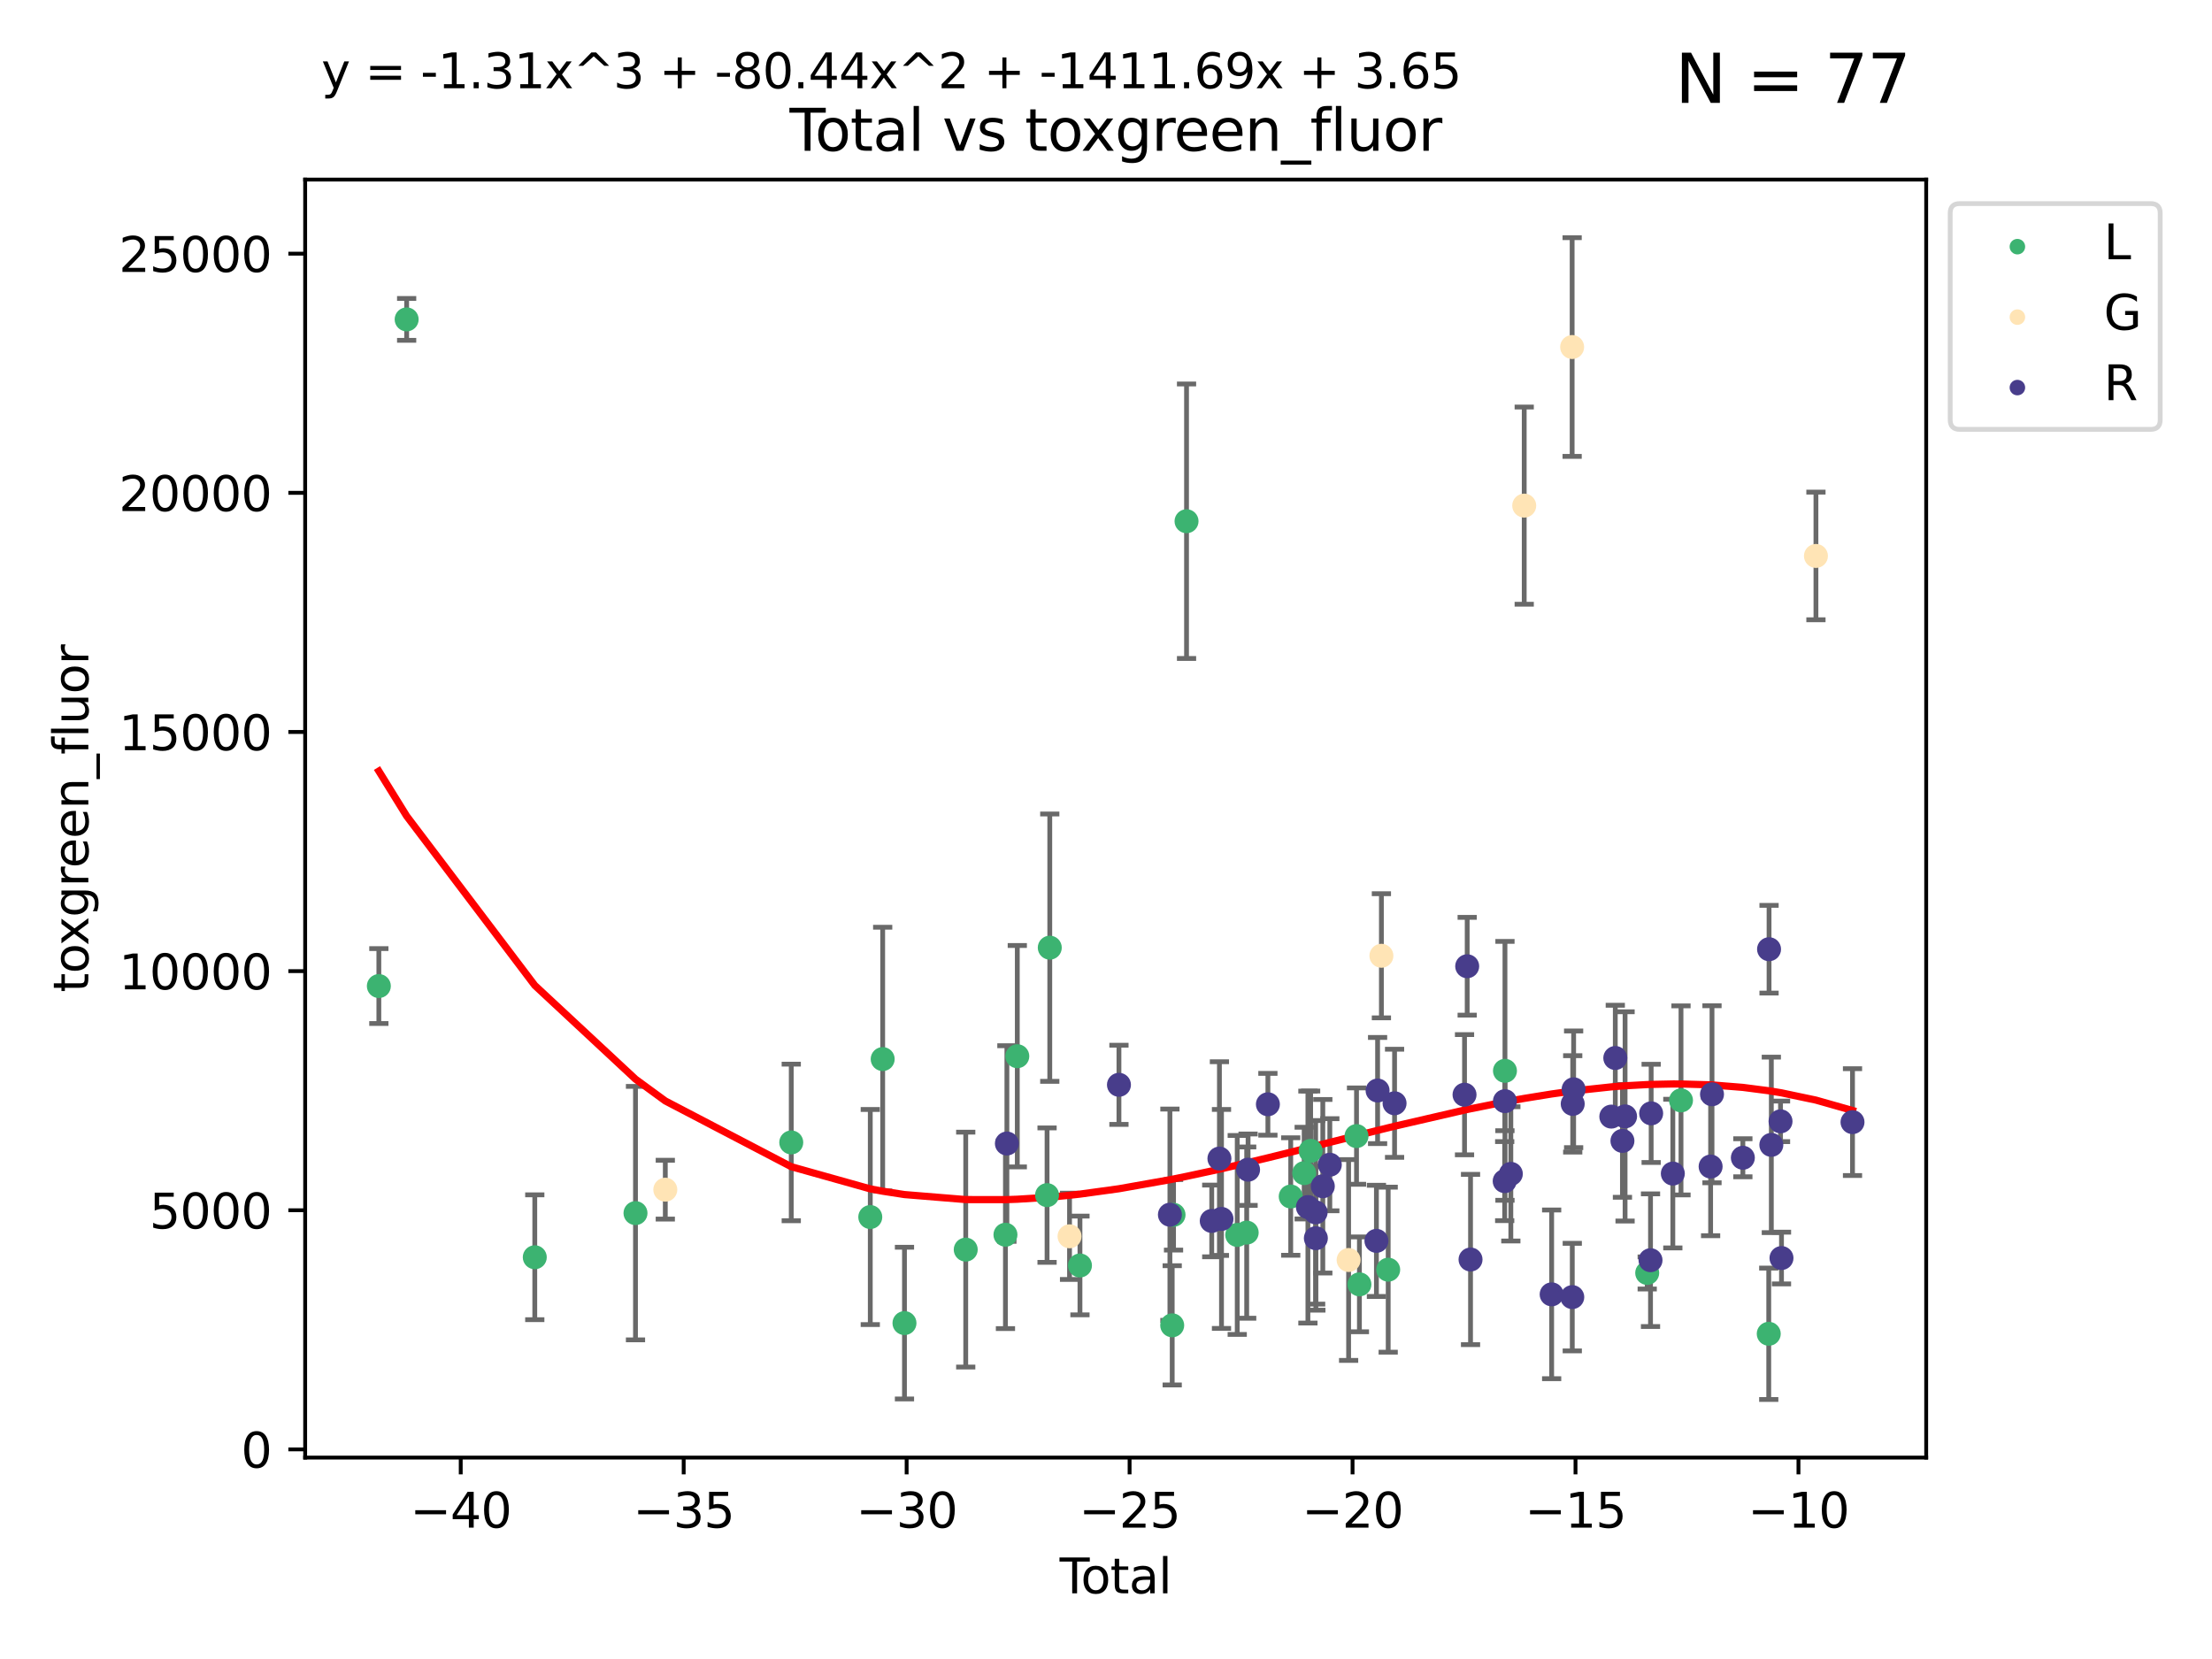 <?xml version="1.0" encoding="utf-8" standalone="no"?>
<!DOCTYPE svg PUBLIC "-//W3C//DTD SVG 1.1//EN"
  "http://www.w3.org/Graphics/SVG/1.1/DTD/svg11.dtd">
<svg xmlns:xlink="http://www.w3.org/1999/xlink" width="460.8pt" height="345.6pt" viewBox="0 0 460.8 345.6" xmlns="http://www.w3.org/2000/svg" version="1.1">
 <defs>
  <style type="text/css">*{stroke-linejoin: round; stroke-linecap: butt}</style>
 </defs>
 <g id="figure_1">
  <g id="patch_1">
   <path d="M 0 345.6 
L 460.8 345.6 
L 460.8 0 
L 0 0 
z
" style="fill: #ffffff"/>
  </g>
  <g id="axes_1">
   <g id="patch_2">
    <path d="M 63.571 303.64 
L 401.26 303.64 
L 401.26 37.411 
L 63.571 37.411 
z
" style="fill: #ffffff"/>
   </g>
   <g id="PathCollection_1">
    <defs>
     <path id="mfec749851a" d="M 0 1.118 
C 0.297 1.118 0.581 1 0.791 0.791 
C 1 0.581 1.118 0.297 1.118 0 
C 1.118 -0.297 1 -0.581 0.791 -0.791 
C 0.581 -1 0.297 -1.118 0 -1.118 
C -0.297 -1.118 -0.581 -1 -0.791 -0.791 
C -1 -0.581 -1.118 -0.297 -1.118 0 
C -1.118 0.297 -1 0.581 -0.791 0.791 
C -0.581 1 -0.297 1.118 0 1.118 
z
" style="stroke: #3cb371"/>
    </defs>
    <g clip-path="url(#pedd9b3ac18)">
     <use xlink:href="#mfec749851a" x="78.921" y="205.412" style="fill: #3cb371; stroke: #3cb371"/>
     <use xlink:href="#mfec749851a" x="84.712" y="66.534" style="fill: #3cb371; stroke: #3cb371"/>
     <use xlink:href="#mfec749851a" x="111.404" y="261.91" style="fill: #3cb371; stroke: #3cb371"/>
     <use xlink:href="#mfec749851a" x="132.385" y="252.715" style="fill: #3cb371; stroke: #3cb371"/>
     <use xlink:href="#mfec749851a" x="164.833" y="237.989" style="fill: #3cb371; stroke: #3cb371"/>
     <use xlink:href="#mfec749851a" x="181.295" y="253.531" style="fill: #3cb371; stroke: #3cb371"/>
     <use xlink:href="#mfec749851a" x="183.879" y="220.625" style="fill: #3cb371; stroke: #3cb371"/>
     <use xlink:href="#mfec749851a" x="188.419" y="275.625" style="fill: #3cb371; stroke: #3cb371"/>
     <use xlink:href="#mfec749851a" x="201.18" y="260.316" style="fill: #3cb371; stroke: #3cb371"/>
     <use xlink:href="#mfec749851a" x="209.454" y="257.217" style="fill: #3cb371; stroke: #3cb371"/>
     <use xlink:href="#mfec749851a" x="211.922" y="220.027" style="fill: #3cb371; stroke: #3cb371"/>
     <use xlink:href="#mfec749851a" x="218.122" y="248.968" style="fill: #3cb371; stroke: #3cb371"/>
     <use xlink:href="#mfec749851a" x="218.687" y="197.415" style="fill: #3cb371; stroke: #3cb371"/>
     <use xlink:href="#mfec749851a" x="224.976" y="263.623" style="fill: #3cb371; stroke: #3cb371"/>
     <use xlink:href="#mfec749851a" x="244.192" y="276.09" style="fill: #3cb371; stroke: #3cb371"/>
     <use xlink:href="#mfec749851a" x="244.469" y="253.069" style="fill: #3cb371; stroke: #3cb371"/>
     <use xlink:href="#mfec749851a" x="247.177" y="108.581" style="fill: #3cb371; stroke: #3cb371"/>
     <use xlink:href="#mfec749851a" x="257.738" y="257.262" style="fill: #3cb371; stroke: #3cb371"/>
     <use xlink:href="#mfec749851a" x="259.708" y="256.774" style="fill: #3cb371; stroke: #3cb371"/>
     <use xlink:href="#mfec749851a" x="268.881" y="249.256" style="fill: #3cb371; stroke: #3cb371"/>
     <use xlink:href="#mfec749851a" x="271.685" y="244.381" style="fill: #3cb371; stroke: #3cb371"/>
     <use xlink:href="#mfec749851a" x="273.029" y="239.743" style="fill: #3cb371; stroke: #3cb371"/>
     <use xlink:href="#mfec749851a" x="282.588" y="236.668" style="fill: #3cb371; stroke: #3cb371"/>
     <use xlink:href="#mfec749851a" x="283.191" y="267.555" style="fill: #3cb371; stroke: #3cb371"/>
     <use xlink:href="#mfec749851a" x="289.186" y="264.498" style="fill: #3cb371; stroke: #3cb371"/>
     <use xlink:href="#mfec749851a" x="313.512" y="223.074" style="fill: #3cb371; stroke: #3cb371"/>
     <use xlink:href="#mfec749851a" x="343.143" y="265.178" style="fill: #3cb371; stroke: #3cb371"/>
     <use xlink:href="#mfec749851a" x="350.183" y="229.231" style="fill: #3cb371; stroke: #3cb371"/>
     <use xlink:href="#mfec749851a" x="368.462" y="277.853" style="fill: #3cb371; stroke: #3cb371"/>
    </g>
   </g>
   <g id="PathCollection_2">
    <defs>
     <path id="m7585cff4b5" d="M 0 1.118 
C 0.297 1.118 0.581 1 0.791 0.791 
C 1 0.581 1.118 0.297 1.118 0 
C 1.118 -0.297 1 -0.581 0.791 -0.791 
C 0.581 -1 0.297 -1.118 0 -1.118 
C -0.297 -1.118 -0.581 -1 -0.791 -0.791 
C -1 -0.581 -1.118 -0.297 -1.118 0 
C -1.118 0.297 -1 0.581 -0.791 0.791 
C -0.581 1 -0.297 1.118 0 1.118 
z
" style="stroke: #ffe4b5"/>
    </defs>
    <g clip-path="url(#pedd9b3ac18)">
     <use xlink:href="#m7585cff4b5" x="138.595" y="247.829" style="fill: #ffe4b5; stroke: #ffe4b5"/>
     <use xlink:href="#m7585cff4b5" x="222.805" y="257.545" style="fill: #ffe4b5; stroke: #ffe4b5"/>
     <use xlink:href="#m7585cff4b5" x="280.941" y="262.481" style="fill: #ffe4b5; stroke: #ffe4b5"/>
     <use xlink:href="#m7585cff4b5" x="287.771" y="199.105" style="fill: #ffe4b5; stroke: #ffe4b5"/>
     <use xlink:href="#m7585cff4b5" x="317.523" y="105.33" style="fill: #ffe4b5; stroke: #ffe4b5"/>
     <use xlink:href="#m7585cff4b5" x="327.505" y="72.293" style="fill: #ffe4b5; stroke: #ffe4b5"/>
     <use xlink:href="#m7585cff4b5" x="378.293" y="115.814" style="fill: #ffe4b5; stroke: #ffe4b5"/>
    </g>
   </g>
   <g id="PathCollection_3">
    <defs>
     <path id="m04ff1dffc8" d="M 0 1.118 
C 0.297 1.118 0.581 1 0.791 0.791 
C 1 0.581 1.118 0.297 1.118 0 
C 1.118 -0.297 1 -0.581 0.791 -0.791 
C 0.581 -1 0.297 -1.118 0 -1.118 
C -0.297 -1.118 -0.581 -1 -0.791 -0.791 
C -1 -0.581 -1.118 -0.297 -1.118 0 
C -1.118 0.297 -1 0.581 -0.791 0.791 
C -0.581 1 -0.297 1.118 0 1.118 
z
" style="stroke: #483d8b"/>
    </defs>
    <g clip-path="url(#pedd9b3ac18)">
     <use xlink:href="#m04ff1dffc8" x="209.754" y="238.215" style="fill: #483d8b; stroke: #483d8b"/>
     <use xlink:href="#m04ff1dffc8" x="233.097" y="225.984" style="fill: #483d8b; stroke: #483d8b"/>
     <use xlink:href="#m04ff1dffc8" x="243.714" y="253.043" style="fill: #483d8b; stroke: #483d8b"/>
     <use xlink:href="#m04ff1dffc8" x="252.428" y="254.343" style="fill: #483d8b; stroke: #483d8b"/>
     <use xlink:href="#m04ff1dffc8" x="254.028" y="241.354" style="fill: #483d8b; stroke: #483d8b"/>
     <use xlink:href="#m04ff1dffc8" x="254.46" y="253.922" style="fill: #483d8b; stroke: #483d8b"/>
     <use xlink:href="#m04ff1dffc8" x="259.996" y="243.666" style="fill: #483d8b; stroke: #483d8b"/>
     <use xlink:href="#m04ff1dffc8" x="264.126" y="230.041" style="fill: #483d8b; stroke: #483d8b"/>
     <use xlink:href="#m04ff1dffc8" x="272.462" y="251.456" style="fill: #483d8b; stroke: #483d8b"/>
     <use xlink:href="#m04ff1dffc8" x="274.071" y="252.553" style="fill: #483d8b; stroke: #483d8b"/>
     <use xlink:href="#m04ff1dffc8" x="274.118" y="257.94" style="fill: #483d8b; stroke: #483d8b"/>
     <use xlink:href="#m04ff1dffc8" x="275.565" y="247.117" style="fill: #483d8b; stroke: #483d8b"/>
     <use xlink:href="#m04ff1dffc8" x="277.025" y="242.634" style="fill: #483d8b; stroke: #483d8b"/>
     <use xlink:href="#m04ff1dffc8" x="286.736" y="258.495" style="fill: #483d8b; stroke: #483d8b"/>
     <use xlink:href="#m04ff1dffc8" x="286.977" y="227.176" style="fill: #483d8b; stroke: #483d8b"/>
     <use xlink:href="#m04ff1dffc8" x="290.514" y="229.835" style="fill: #483d8b; stroke: #483d8b"/>
     <use xlink:href="#m04ff1dffc8" x="305.088" y="228.048" style="fill: #483d8b; stroke: #483d8b"/>
     <use xlink:href="#m04ff1dffc8" x="305.643" y="201.287" style="fill: #483d8b; stroke: #483d8b"/>
     <use xlink:href="#m04ff1dffc8" x="306.339" y="262.378" style="fill: #483d8b; stroke: #483d8b"/>
     <use xlink:href="#m04ff1dffc8" x="313.454" y="246.051" style="fill: #483d8b; stroke: #483d8b"/>
     <use xlink:href="#m04ff1dffc8" x="313.502" y="229.391" style="fill: #483d8b; stroke: #483d8b"/>
     <use xlink:href="#m04ff1dffc8" x="314.735" y="244.54" style="fill: #483d8b; stroke: #483d8b"/>
     <use xlink:href="#m04ff1dffc8" x="323.238" y="269.637" style="fill: #483d8b; stroke: #483d8b"/>
     <use xlink:href="#m04ff1dffc8" x="327.533" y="270.211" style="fill: #483d8b; stroke: #483d8b"/>
     <use xlink:href="#m04ff1dffc8" x="327.626" y="229.959" style="fill: #483d8b; stroke: #483d8b"/>
     <use xlink:href="#m04ff1dffc8" x="327.815" y="226.922" style="fill: #483d8b; stroke: #483d8b"/>
     <use xlink:href="#m04ff1dffc8" x="335.665" y="232.608" style="fill: #483d8b; stroke: #483d8b"/>
     <use xlink:href="#m04ff1dffc8" x="336.494" y="220.399" style="fill: #483d8b; stroke: #483d8b"/>
     <use xlink:href="#m04ff1dffc8" x="337.983" y="237.67" style="fill: #483d8b; stroke: #483d8b"/>
     <use xlink:href="#m04ff1dffc8" x="338.533" y="232.565" style="fill: #483d8b; stroke: #483d8b"/>
     <use xlink:href="#m04ff1dffc8" x="343.833" y="262.523" style="fill: #483d8b; stroke: #483d8b"/>
     <use xlink:href="#m04ff1dffc8" x="343.966" y="231.934" style="fill: #483d8b; stroke: #483d8b"/>
     <use xlink:href="#m04ff1dffc8" x="348.481" y="244.477" style="fill: #483d8b; stroke: #483d8b"/>
     <use xlink:href="#m04ff1dffc8" x="356.353" y="243.011" style="fill: #483d8b; stroke: #483d8b"/>
     <use xlink:href="#m04ff1dffc8" x="356.641" y="227.956" style="fill: #483d8b; stroke: #483d8b"/>
     <use xlink:href="#m04ff1dffc8" x="363.069" y="241.183" style="fill: #483d8b; stroke: #483d8b"/>
     <use xlink:href="#m04ff1dffc8" x="368.526" y="197.738" style="fill: #483d8b; stroke: #483d8b"/>
     <use xlink:href="#m04ff1dffc8" x="369.001" y="238.498" style="fill: #483d8b; stroke: #483d8b"/>
     <use xlink:href="#m04ff1dffc8" x="370.916" y="233.596" style="fill: #483d8b; stroke: #483d8b"/>
     <use xlink:href="#m04ff1dffc8" x="371.117" y="262.074" style="fill: #483d8b; stroke: #483d8b"/>
     <use xlink:href="#m04ff1dffc8" x="385.911" y="233.758" style="fill: #483d8b; stroke: #483d8b"/>
    </g>
   </g>
   <g id="matplotlib.axis_1">
    <g id="xtick_1">
     <g id="line2d_1">
      <defs>
       <path id="m7e72d7e1f3" d="M 0 0 
L 0 3.5 
" style="stroke: #000000; stroke-width: 0.8"/>
      </defs>
      <g>
       <use xlink:href="#m7e72d7e1f3" x="95.978" y="303.64" style="stroke: #000000; stroke-width: 0.8"/>
      </g>
     </g>
     <g id="text_1">
      <!-- −40 -->
      <g transform="translate(85.426 318.238)scale(0.1 -0.1)">
       <defs>
        <path id="DejaVuSans-2212" d="M 678 2272 
L 4684 2272 
L 4684 1741 
L 678 1741 
L 678 2272 
z
" transform="scale(0.016)"/>
        <path id="DejaVuSans-34" d="M 2419 4116 
L 825 1625 
L 2419 1625 
L 2419 4116 
z
M 2253 4666 
L 3047 4666 
L 3047 1625 
L 3713 1625 
L 3713 1100 
L 3047 1100 
L 3047 0 
L 2419 0 
L 2419 1100 
L 313 1100 
L 313 1709 
L 2253 4666 
z
" transform="scale(0.016)"/>
        <path id="DejaVuSans-30" d="M 2034 4250 
Q 1547 4250 1301 3770 
Q 1056 3291 1056 2328 
Q 1056 1369 1301 889 
Q 1547 409 2034 409 
Q 2525 409 2770 889 
Q 3016 1369 3016 2328 
Q 3016 3291 2770 3770 
Q 2525 4250 2034 4250 
z
M 2034 4750 
Q 2819 4750 3233 4129 
Q 3647 3509 3647 2328 
Q 3647 1150 3233 529 
Q 2819 -91 2034 -91 
Q 1250 -91 836 529 
Q 422 1150 422 2328 
Q 422 3509 836 4129 
Q 1250 4750 2034 4750 
z
" transform="scale(0.016)"/>
       </defs>
       <use xlink:href="#DejaVuSans-2212"/>
       <use xlink:href="#DejaVuSans-34" x="83.789"/>
       <use xlink:href="#DejaVuSans-30" x="147.412"/>
      </g>
     </g>
    </g>
    <g id="xtick_2">
     <g id="line2d_2">
      <g>
       <use xlink:href="#m7e72d7e1f3" x="142.424" y="303.64" style="stroke: #000000; stroke-width: 0.8"/>
      </g>
     </g>
     <g id="text_2">
      <!-- −35 -->
      <g transform="translate(131.872 318.238)scale(0.1 -0.1)">
       <defs>
        <path id="DejaVuSans-33" d="M 2597 2516 
Q 3050 2419 3304 2112 
Q 3559 1806 3559 1356 
Q 3559 666 3084 287 
Q 2609 -91 1734 -91 
Q 1441 -91 1130 -33 
Q 819 25 488 141 
L 488 750 
Q 750 597 1062 519 
Q 1375 441 1716 441 
Q 2309 441 2620 675 
Q 2931 909 2931 1356 
Q 2931 1769 2642 2001 
Q 2353 2234 1838 2234 
L 1294 2234 
L 1294 2753 
L 1863 2753 
Q 2328 2753 2575 2939 
Q 2822 3125 2822 3475 
Q 2822 3834 2567 4026 
Q 2313 4219 1838 4219 
Q 1578 4219 1281 4162 
Q 984 4106 628 3988 
L 628 4550 
Q 988 4650 1302 4700 
Q 1616 4750 1894 4750 
Q 2613 4750 3031 4423 
Q 3450 4097 3450 3541 
Q 3450 3153 3228 2886 
Q 3006 2619 2597 2516 
z
" transform="scale(0.016)"/>
        <path id="DejaVuSans-35" d="M 691 4666 
L 3169 4666 
L 3169 4134 
L 1269 4134 
L 1269 2991 
Q 1406 3038 1543 3061 
Q 1681 3084 1819 3084 
Q 2600 3084 3056 2656 
Q 3513 2228 3513 1497 
Q 3513 744 3044 326 
Q 2575 -91 1722 -91 
Q 1428 -91 1123 -41 
Q 819 9 494 109 
L 494 744 
Q 775 591 1075 516 
Q 1375 441 1709 441 
Q 2250 441 2565 725 
Q 2881 1009 2881 1497 
Q 2881 1984 2565 2268 
Q 2250 2553 1709 2553 
Q 1456 2553 1204 2497 
Q 953 2441 691 2322 
L 691 4666 
z
" transform="scale(0.016)"/>
       </defs>
       <use xlink:href="#DejaVuSans-2212"/>
       <use xlink:href="#DejaVuSans-33" x="83.789"/>
       <use xlink:href="#DejaVuSans-35" x="147.412"/>
      </g>
     </g>
    </g>
    <g id="xtick_3">
     <g id="line2d_3">
      <g>
       <use xlink:href="#m7e72d7e1f3" x="188.87" y="303.64" style="stroke: #000000; stroke-width: 0.8"/>
      </g>
     </g>
     <g id="text_3">
      <!-- −30 -->
      <g transform="translate(178.317 318.238)scale(0.1 -0.1)">
       <use xlink:href="#DejaVuSans-2212"/>
       <use xlink:href="#DejaVuSans-33" x="83.789"/>
       <use xlink:href="#DejaVuSans-30" x="147.412"/>
      </g>
     </g>
    </g>
    <g id="xtick_4">
     <g id="line2d_4">
      <g>
       <use xlink:href="#m7e72d7e1f3" x="235.315" y="303.64" style="stroke: #000000; stroke-width: 0.8"/>
      </g>
     </g>
     <g id="text_4">
      <!-- −25 -->
      <g transform="translate(224.763 318.238)scale(0.1 -0.1)">
       <defs>
        <path id="DejaVuSans-32" d="M 1228 531 
L 3431 531 
L 3431 0 
L 469 0 
L 469 531 
Q 828 903 1448 1529 
Q 2069 2156 2228 2338 
Q 2531 2678 2651 2914 
Q 2772 3150 2772 3378 
Q 2772 3750 2511 3984 
Q 2250 4219 1831 4219 
Q 1534 4219 1204 4116 
Q 875 4013 500 3803 
L 500 4441 
Q 881 4594 1212 4672 
Q 1544 4750 1819 4750 
Q 2544 4750 2975 4387 
Q 3406 4025 3406 3419 
Q 3406 3131 3298 2873 
Q 3191 2616 2906 2266 
Q 2828 2175 2409 1742 
Q 1991 1309 1228 531 
z
" transform="scale(0.016)"/>
       </defs>
       <use xlink:href="#DejaVuSans-2212"/>
       <use xlink:href="#DejaVuSans-32" x="83.789"/>
       <use xlink:href="#DejaVuSans-35" x="147.412"/>
      </g>
     </g>
    </g>
    <g id="xtick_5">
     <g id="line2d_5">
      <g>
       <use xlink:href="#m7e72d7e1f3" x="281.761" y="303.64" style="stroke: #000000; stroke-width: 0.8"/>
      </g>
     </g>
     <g id="text_5">
      <!-- −20 -->
      <g transform="translate(271.209 318.238)scale(0.1 -0.1)">
       <use xlink:href="#DejaVuSans-2212"/>
       <use xlink:href="#DejaVuSans-32" x="83.789"/>
       <use xlink:href="#DejaVuSans-30" x="147.412"/>
      </g>
     </g>
    </g>
    <g id="xtick_6">
     <g id="line2d_6">
      <g>
       <use xlink:href="#m7e72d7e1f3" x="328.207" y="303.64" style="stroke: #000000; stroke-width: 0.8"/>
      </g>
     </g>
     <g id="text_6">
      <!-- −15 -->
      <g transform="translate(317.654 318.238)scale(0.1 -0.1)">
       <defs>
        <path id="DejaVuSans-31" d="M 794 531 
L 1825 531 
L 1825 4091 
L 703 3866 
L 703 4441 
L 1819 4666 
L 2450 4666 
L 2450 531 
L 3481 531 
L 3481 0 
L 794 0 
L 794 531 
z
" transform="scale(0.016)"/>
       </defs>
       <use xlink:href="#DejaVuSans-2212"/>
       <use xlink:href="#DejaVuSans-31" x="83.789"/>
       <use xlink:href="#DejaVuSans-35" x="147.412"/>
      </g>
     </g>
    </g>
    <g id="xtick_7">
     <g id="line2d_7">
      <g>
       <use xlink:href="#m7e72d7e1f3" x="374.652" y="303.64" style="stroke: #000000; stroke-width: 0.8"/>
      </g>
     </g>
     <g id="text_7">
      <!-- −10 -->
      <g transform="translate(364.1 318.238)scale(0.1 -0.1)">
       <use xlink:href="#DejaVuSans-2212"/>
       <use xlink:href="#DejaVuSans-31" x="83.789"/>
       <use xlink:href="#DejaVuSans-30" x="147.412"/>
      </g>
     </g>
    </g>
    <g id="text_8">
     <!-- Total -->
     <g transform="translate(220.739 331.917)scale(0.1 -0.1)">
      <defs>
       <path id="DejaVuSans-54" d="M -19 4666 
L 3928 4666 
L 3928 4134 
L 2272 4134 
L 2272 0 
L 1638 0 
L 1638 4134 
L -19 4134 
L -19 4666 
z
" transform="scale(0.016)"/>
       <path id="DejaVuSans-6f" d="M 1959 3097 
Q 1497 3097 1228 2736 
Q 959 2375 959 1747 
Q 959 1119 1226 758 
Q 1494 397 1959 397 
Q 2419 397 2687 759 
Q 2956 1122 2956 1747 
Q 2956 2369 2687 2733 
Q 2419 3097 1959 3097 
z
M 1959 3584 
Q 2709 3584 3137 3096 
Q 3566 2609 3566 1747 
Q 3566 888 3137 398 
Q 2709 -91 1959 -91 
Q 1206 -91 779 398 
Q 353 888 353 1747 
Q 353 2609 779 3096 
Q 1206 3584 1959 3584 
z
" transform="scale(0.016)"/>
       <path id="DejaVuSans-74" d="M 1172 4494 
L 1172 3500 
L 2356 3500 
L 2356 3053 
L 1172 3053 
L 1172 1153 
Q 1172 725 1289 603 
Q 1406 481 1766 481 
L 2356 481 
L 2356 0 
L 1766 0 
Q 1100 0 847 248 
Q 594 497 594 1153 
L 594 3053 
L 172 3053 
L 172 3500 
L 594 3500 
L 594 4494 
L 1172 4494 
z
" transform="scale(0.016)"/>
       <path id="DejaVuSans-61" d="M 2194 1759 
Q 1497 1759 1228 1600 
Q 959 1441 959 1056 
Q 959 750 1161 570 
Q 1363 391 1709 391 
Q 2188 391 2477 730 
Q 2766 1069 2766 1631 
L 2766 1759 
L 2194 1759 
z
M 3341 1997 
L 3341 0 
L 2766 0 
L 2766 531 
Q 2569 213 2275 61 
Q 1981 -91 1556 -91 
Q 1019 -91 701 211 
Q 384 513 384 1019 
Q 384 1609 779 1909 
Q 1175 2209 1959 2209 
L 2766 2209 
L 2766 2266 
Q 2766 2663 2505 2880 
Q 2244 3097 1772 3097 
Q 1472 3097 1187 3025 
Q 903 2953 641 2809 
L 641 3341 
Q 956 3463 1253 3523 
Q 1550 3584 1831 3584 
Q 2591 3584 2966 3190 
Q 3341 2797 3341 1997 
z
" transform="scale(0.016)"/>
       <path id="DejaVuSans-6c" d="M 603 4863 
L 1178 4863 
L 1178 0 
L 603 0 
L 603 4863 
z
" transform="scale(0.016)"/>
      </defs>
      <use xlink:href="#DejaVuSans-54"/>
      <use xlink:href="#DejaVuSans-6f" x="44.084"/>
      <use xlink:href="#DejaVuSans-74" x="105.266"/>
      <use xlink:href="#DejaVuSans-61" x="144.475"/>
      <use xlink:href="#DejaVuSans-6c" x="205.754"/>
     </g>
    </g>
   </g>
   <g id="matplotlib.axis_2">
    <g id="ytick_1">
     <g id="line2d_8">
      <defs>
       <path id="m86c55900c4" d="M 0 0 
L -3.5 0 
" style="stroke: #000000; stroke-width: 0.8"/>
      </defs>
      <g>
       <use xlink:href="#m86c55900c4" x="63.571" y="301.933" style="stroke: #000000; stroke-width: 0.8"/>
      </g>
     </g>
     <g id="text_9">
      <!-- 0 -->
      <g transform="translate(50.209 305.732)scale(0.1 -0.1)">
       <use xlink:href="#DejaVuSans-30"/>
      </g>
     </g>
    </g>
    <g id="ytick_2">
     <g id="line2d_9">
      <g>
       <use xlink:href="#m86c55900c4" x="63.571" y="252.116" style="stroke: #000000; stroke-width: 0.8"/>
      </g>
     </g>
     <g id="text_10">
      <!-- 5000 -->
      <g transform="translate(31.121 255.915)scale(0.1 -0.1)">
       <use xlink:href="#DejaVuSans-35"/>
       <use xlink:href="#DejaVuSans-30" x="63.623"/>
       <use xlink:href="#DejaVuSans-30" x="127.246"/>
       <use xlink:href="#DejaVuSans-30" x="190.869"/>
      </g>
     </g>
    </g>
    <g id="ytick_3">
     <g id="line2d_10">
      <g>
       <use xlink:href="#m86c55900c4" x="63.571" y="202.299" style="stroke: #000000; stroke-width: 0.8"/>
      </g>
     </g>
     <g id="text_11">
      <!-- 10000 -->
      <g transform="translate(24.759 206.098)scale(0.1 -0.1)">
       <use xlink:href="#DejaVuSans-31"/>
       <use xlink:href="#DejaVuSans-30" x="63.623"/>
       <use xlink:href="#DejaVuSans-30" x="127.246"/>
       <use xlink:href="#DejaVuSans-30" x="190.869"/>
       <use xlink:href="#DejaVuSans-30" x="254.492"/>
      </g>
     </g>
    </g>
    <g id="ytick_4">
     <g id="line2d_11">
      <g>
       <use xlink:href="#m86c55900c4" x="63.571" y="152.482" style="stroke: #000000; stroke-width: 0.8"/>
      </g>
     </g>
     <g id="text_12">
      <!-- 15000 -->
      <g transform="translate(24.759 156.282)scale(0.1 -0.1)">
       <use xlink:href="#DejaVuSans-31"/>
       <use xlink:href="#DejaVuSans-35" x="63.623"/>
       <use xlink:href="#DejaVuSans-30" x="127.246"/>
       <use xlink:href="#DejaVuSans-30" x="190.869"/>
       <use xlink:href="#DejaVuSans-30" x="254.492"/>
      </g>
     </g>
    </g>
    <g id="ytick_5">
     <g id="line2d_12">
      <g>
       <use xlink:href="#m86c55900c4" x="63.571" y="102.666" style="stroke: #000000; stroke-width: 0.8"/>
      </g>
     </g>
     <g id="text_13">
      <!-- 20000 -->
      <g transform="translate(24.759 106.465)scale(0.1 -0.1)">
       <use xlink:href="#DejaVuSans-32"/>
       <use xlink:href="#DejaVuSans-30" x="63.623"/>
       <use xlink:href="#DejaVuSans-30" x="127.246"/>
       <use xlink:href="#DejaVuSans-30" x="190.869"/>
       <use xlink:href="#DejaVuSans-30" x="254.492"/>
      </g>
     </g>
    </g>
    <g id="ytick_6">
     <g id="line2d_13">
      <g>
       <use xlink:href="#m86c55900c4" x="63.571" y="52.849" style="stroke: #000000; stroke-width: 0.8"/>
      </g>
     </g>
     <g id="text_14">
      <!-- 25000 -->
      <g transform="translate(24.759 56.648)scale(0.1 -0.1)">
       <use xlink:href="#DejaVuSans-32"/>
       <use xlink:href="#DejaVuSans-35" x="63.623"/>
       <use xlink:href="#DejaVuSans-30" x="127.246"/>
       <use xlink:href="#DejaVuSans-30" x="190.869"/>
       <use xlink:href="#DejaVuSans-30" x="254.492"/>
      </g>
     </g>
    </g>
    <g id="text_15">
     <!-- toxgreen_fluor -->
     <g transform="translate(18.401 206.72)rotate(-90)scale(0.1 -0.1)">
      <defs>
       <path id="DejaVuSans-78" d="M 3513 3500 
L 2247 1797 
L 3578 0 
L 2900 0 
L 1881 1375 
L 863 0 
L 184 0 
L 1544 1831 
L 300 3500 
L 978 3500 
L 1906 2253 
L 2834 3500 
L 3513 3500 
z
" transform="scale(0.016)"/>
       <path id="DejaVuSans-67" d="M 2906 1791 
Q 2906 2416 2648 2759 
Q 2391 3103 1925 3103 
Q 1463 3103 1205 2759 
Q 947 2416 947 1791 
Q 947 1169 1205 825 
Q 1463 481 1925 481 
Q 2391 481 2648 825 
Q 2906 1169 2906 1791 
z
M 3481 434 
Q 3481 -459 3084 -895 
Q 2688 -1331 1869 -1331 
Q 1566 -1331 1297 -1286 
Q 1028 -1241 775 -1147 
L 775 -588 
Q 1028 -725 1275 -790 
Q 1522 -856 1778 -856 
Q 2344 -856 2625 -561 
Q 2906 -266 2906 331 
L 2906 616 
Q 2728 306 2450 153 
Q 2172 0 1784 0 
Q 1141 0 747 490 
Q 353 981 353 1791 
Q 353 2603 747 3093 
Q 1141 3584 1784 3584 
Q 2172 3584 2450 3431 
Q 2728 3278 2906 2969 
L 2906 3500 
L 3481 3500 
L 3481 434 
z
" transform="scale(0.016)"/>
       <path id="DejaVuSans-72" d="M 2631 2963 
Q 2534 3019 2420 3045 
Q 2306 3072 2169 3072 
Q 1681 3072 1420 2755 
Q 1159 2438 1159 1844 
L 1159 0 
L 581 0 
L 581 3500 
L 1159 3500 
L 1159 2956 
Q 1341 3275 1631 3429 
Q 1922 3584 2338 3584 
Q 2397 3584 2469 3576 
Q 2541 3569 2628 3553 
L 2631 2963 
z
" transform="scale(0.016)"/>
       <path id="DejaVuSans-65" d="M 3597 1894 
L 3597 1613 
L 953 1613 
Q 991 1019 1311 708 
Q 1631 397 2203 397 
Q 2534 397 2845 478 
Q 3156 559 3463 722 
L 3463 178 
Q 3153 47 2828 -22 
Q 2503 -91 2169 -91 
Q 1331 -91 842 396 
Q 353 884 353 1716 
Q 353 2575 817 3079 
Q 1281 3584 2069 3584 
Q 2775 3584 3186 3129 
Q 3597 2675 3597 1894 
z
M 3022 2063 
Q 3016 2534 2758 2815 
Q 2500 3097 2075 3097 
Q 1594 3097 1305 2825 
Q 1016 2553 972 2059 
L 3022 2063 
z
" transform="scale(0.016)"/>
       <path id="DejaVuSans-6e" d="M 3513 2113 
L 3513 0 
L 2938 0 
L 2938 2094 
Q 2938 2591 2744 2837 
Q 2550 3084 2163 3084 
Q 1697 3084 1428 2787 
Q 1159 2491 1159 1978 
L 1159 0 
L 581 0 
L 581 3500 
L 1159 3500 
L 1159 2956 
Q 1366 3272 1645 3428 
Q 1925 3584 2291 3584 
Q 2894 3584 3203 3211 
Q 3513 2838 3513 2113 
z
" transform="scale(0.016)"/>
       <path id="DejaVuSans-5f" d="M 3263 -1063 
L 3263 -1509 
L -63 -1509 
L -63 -1063 
L 3263 -1063 
z
" transform="scale(0.016)"/>
       <path id="DejaVuSans-66" d="M 2375 4863 
L 2375 4384 
L 1825 4384 
Q 1516 4384 1395 4259 
Q 1275 4134 1275 3809 
L 1275 3500 
L 2222 3500 
L 2222 3053 
L 1275 3053 
L 1275 0 
L 697 0 
L 697 3053 
L 147 3053 
L 147 3500 
L 697 3500 
L 697 3744 
Q 697 4328 969 4595 
Q 1241 4863 1831 4863 
L 2375 4863 
z
" transform="scale(0.016)"/>
       <path id="DejaVuSans-75" d="M 544 1381 
L 544 3500 
L 1119 3500 
L 1119 1403 
Q 1119 906 1312 657 
Q 1506 409 1894 409 
Q 2359 409 2629 706 
Q 2900 1003 2900 1516 
L 2900 3500 
L 3475 3500 
L 3475 0 
L 2900 0 
L 2900 538 
Q 2691 219 2414 64 
Q 2138 -91 1772 -91 
Q 1169 -91 856 284 
Q 544 659 544 1381 
z
M 1991 3584 
L 1991 3584 
z
" transform="scale(0.016)"/>
      </defs>
      <use xlink:href="#DejaVuSans-74"/>
      <use xlink:href="#DejaVuSans-6f" x="39.209"/>
      <use xlink:href="#DejaVuSans-78" x="97.266"/>
      <use xlink:href="#DejaVuSans-67" x="156.445"/>
      <use xlink:href="#DejaVuSans-72" x="219.922"/>
      <use xlink:href="#DejaVuSans-65" x="258.785"/>
      <use xlink:href="#DejaVuSans-65" x="320.309"/>
      <use xlink:href="#DejaVuSans-6e" x="381.832"/>
      <use xlink:href="#DejaVuSans-5f" x="445.211"/>
      <use xlink:href="#DejaVuSans-66" x="495.211"/>
      <use xlink:href="#DejaVuSans-6c" x="530.416"/>
      <use xlink:href="#DejaVuSans-75" x="558.199"/>
      <use xlink:href="#DejaVuSans-6f" x="621.578"/>
      <use xlink:href="#DejaVuSans-72" x="682.76"/>
     </g>
    </g>
   </g>
   <g id="LineCollection_1">
    <path d="M 78.921 213.217 
L 78.921 197.607 
" clip-path="url(#pedd9b3ac18)" style="fill: none; stroke: #696969"/>
    <path d="M 84.712 70.895 
L 84.712 62.173 
" clip-path="url(#pedd9b3ac18)" style="fill: none; stroke: #696969"/>
    <path d="M 111.404 274.914 
L 111.404 248.907 
" clip-path="url(#pedd9b3ac18)" style="fill: none; stroke: #696969"/>
    <path d="M 132.385 279.113 
L 132.385 226.316 
" clip-path="url(#pedd9b3ac18)" style="fill: none; stroke: #696969"/>
    <path d="M 164.833 254.299 
L 164.833 221.679 
" clip-path="url(#pedd9b3ac18)" style="fill: none; stroke: #696969"/>
    <path d="M 181.295 275.937 
L 181.295 231.126 
" clip-path="url(#pedd9b3ac18)" style="fill: none; stroke: #696969"/>
    <path d="M 183.879 248.088 
L 183.879 193.162 
" clip-path="url(#pedd9b3ac18)" style="fill: none; stroke: #696969"/>
    <path d="M 188.419 291.425 
L 188.419 259.824 
" clip-path="url(#pedd9b3ac18)" style="fill: none; stroke: #696969"/>
    <path d="M 201.18 284.781 
L 201.18 235.85 
" clip-path="url(#pedd9b3ac18)" style="fill: none; stroke: #696969"/>
    <path d="M 209.454 276.768 
L 209.454 237.666 
" clip-path="url(#pedd9b3ac18)" style="fill: none; stroke: #696969"/>
    <path d="M 211.922 243.089 
L 211.922 196.965 
" clip-path="url(#pedd9b3ac18)" style="fill: none; stroke: #696969"/>
    <path d="M 218.122 262.97 
L 218.122 234.966 
" clip-path="url(#pedd9b3ac18)" style="fill: none; stroke: #696969"/>
    <path d="M 218.687 225.263 
L 218.687 169.568 
" clip-path="url(#pedd9b3ac18)" style="fill: none; stroke: #696969"/>
    <path d="M 224.976 273.909 
L 224.976 253.337 
" clip-path="url(#pedd9b3ac18)" style="fill: none; stroke: #696969"/>
    <path d="M 244.192 288.509 
L 244.192 263.671 
" clip-path="url(#pedd9b3ac18)" style="fill: none; stroke: #696969"/>
    <path d="M 244.469 260.415 
L 244.469 245.723 
" clip-path="url(#pedd9b3ac18)" style="fill: none; stroke: #696969"/>
    <path d="M 247.177 137.172 
L 247.177 79.991 
" clip-path="url(#pedd9b3ac18)" style="fill: none; stroke: #696969"/>
    <path d="M 257.738 277.985 
L 257.738 236.539 
" clip-path="url(#pedd9b3ac18)" style="fill: none; stroke: #696969"/>
    <path d="M 259.708 274.611 
L 259.708 238.937 
" clip-path="url(#pedd9b3ac18)" style="fill: none; stroke: #696969"/>
    <path d="M 268.881 261.497 
L 268.881 237.014 
" clip-path="url(#pedd9b3ac18)" style="fill: none; stroke: #696969"/>
    <path d="M 271.685 253.933 
L 271.685 234.829 
" clip-path="url(#pedd9b3ac18)" style="fill: none; stroke: #696969"/>
    <path d="M 273.029 252.197 
L 273.029 227.288 
" clip-path="url(#pedd9b3ac18)" style="fill: none; stroke: #696969"/>
    <path d="M 282.588 246.706 
L 282.588 226.63 
" clip-path="url(#pedd9b3ac18)" style="fill: none; stroke: #696969"/>
    <path d="M 283.191 277.433 
L 283.191 257.677 
" clip-path="url(#pedd9b3ac18)" style="fill: none; stroke: #696969"/>
    <path d="M 289.186 281.688 
L 289.186 247.308 
" clip-path="url(#pedd9b3ac18)" style="fill: none; stroke: #696969"/>
    <path d="M 313.512 250.04 
L 313.512 196.108 
" clip-path="url(#pedd9b3ac18)" style="fill: none; stroke: #696969"/>
    <path d="M 343.143 268.521 
L 343.143 261.835 
" clip-path="url(#pedd9b3ac18)" style="fill: none; stroke: #696969"/>
    <path d="M 350.183 248.923 
L 350.183 209.538 
" clip-path="url(#pedd9b3ac18)" style="fill: none; stroke: #696969"/>
    <path d="M 368.462 291.539 
L 368.462 264.168 
" clip-path="url(#pedd9b3ac18)" style="fill: none; stroke: #696969"/>
   </g>
   <g id="line2d_14">
    <defs>
     <path id="m0dc822da42" d="M 2 0 
L -2 -0 
" style="stroke: #696969"/>
    </defs>
    <g clip-path="url(#pedd9b3ac18)">
     <use xlink:href="#m0dc822da42" x="78.921" y="213.217" style="fill: #696969; stroke: #696969"/>
     <use xlink:href="#m0dc822da42" x="84.712" y="70.895" style="fill: #696969; stroke: #696969"/>
     <use xlink:href="#m0dc822da42" x="111.404" y="274.914" style="fill: #696969; stroke: #696969"/>
     <use xlink:href="#m0dc822da42" x="132.385" y="279.113" style="fill: #696969; stroke: #696969"/>
     <use xlink:href="#m0dc822da42" x="164.833" y="254.299" style="fill: #696969; stroke: #696969"/>
     <use xlink:href="#m0dc822da42" x="181.295" y="275.937" style="fill: #696969; stroke: #696969"/>
     <use xlink:href="#m0dc822da42" x="183.879" y="248.088" style="fill: #696969; stroke: #696969"/>
     <use xlink:href="#m0dc822da42" x="188.419" y="291.425" style="fill: #696969; stroke: #696969"/>
     <use xlink:href="#m0dc822da42" x="201.18" y="284.781" style="fill: #696969; stroke: #696969"/>
     <use xlink:href="#m0dc822da42" x="209.454" y="276.768" style="fill: #696969; stroke: #696969"/>
     <use xlink:href="#m0dc822da42" x="211.922" y="243.089" style="fill: #696969; stroke: #696969"/>
     <use xlink:href="#m0dc822da42" x="218.122" y="262.97" style="fill: #696969; stroke: #696969"/>
     <use xlink:href="#m0dc822da42" x="218.687" y="225.263" style="fill: #696969; stroke: #696969"/>
     <use xlink:href="#m0dc822da42" x="224.976" y="273.909" style="fill: #696969; stroke: #696969"/>
     <use xlink:href="#m0dc822da42" x="244.192" y="288.509" style="fill: #696969; stroke: #696969"/>
     <use xlink:href="#m0dc822da42" x="244.469" y="260.415" style="fill: #696969; stroke: #696969"/>
     <use xlink:href="#m0dc822da42" x="247.177" y="137.172" style="fill: #696969; stroke: #696969"/>
     <use xlink:href="#m0dc822da42" x="257.738" y="277.985" style="fill: #696969; stroke: #696969"/>
     <use xlink:href="#m0dc822da42" x="259.708" y="274.611" style="fill: #696969; stroke: #696969"/>
     <use xlink:href="#m0dc822da42" x="268.881" y="261.497" style="fill: #696969; stroke: #696969"/>
     <use xlink:href="#m0dc822da42" x="271.685" y="253.933" style="fill: #696969; stroke: #696969"/>
     <use xlink:href="#m0dc822da42" x="273.029" y="252.197" style="fill: #696969; stroke: #696969"/>
     <use xlink:href="#m0dc822da42" x="282.588" y="246.706" style="fill: #696969; stroke: #696969"/>
     <use xlink:href="#m0dc822da42" x="283.191" y="277.433" style="fill: #696969; stroke: #696969"/>
     <use xlink:href="#m0dc822da42" x="289.186" y="281.688" style="fill: #696969; stroke: #696969"/>
     <use xlink:href="#m0dc822da42" x="313.512" y="250.04" style="fill: #696969; stroke: #696969"/>
     <use xlink:href="#m0dc822da42" x="343.143" y="268.521" style="fill: #696969; stroke: #696969"/>
     <use xlink:href="#m0dc822da42" x="350.183" y="248.923" style="fill: #696969; stroke: #696969"/>
     <use xlink:href="#m0dc822da42" x="368.462" y="291.539" style="fill: #696969; stroke: #696969"/>
    </g>
   </g>
   <g id="line2d_15">
    <g clip-path="url(#pedd9b3ac18)">
     <use xlink:href="#m0dc822da42" x="78.921" y="197.607" style="fill: #696969; stroke: #696969"/>
     <use xlink:href="#m0dc822da42" x="84.712" y="62.173" style="fill: #696969; stroke: #696969"/>
     <use xlink:href="#m0dc822da42" x="111.404" y="248.907" style="fill: #696969; stroke: #696969"/>
     <use xlink:href="#m0dc822da42" x="132.385" y="226.316" style="fill: #696969; stroke: #696969"/>
     <use xlink:href="#m0dc822da42" x="164.833" y="221.679" style="fill: #696969; stroke: #696969"/>
     <use xlink:href="#m0dc822da42" x="181.295" y="231.126" style="fill: #696969; stroke: #696969"/>
     <use xlink:href="#m0dc822da42" x="183.879" y="193.162" style="fill: #696969; stroke: #696969"/>
     <use xlink:href="#m0dc822da42" x="188.419" y="259.824" style="fill: #696969; stroke: #696969"/>
     <use xlink:href="#m0dc822da42" x="201.18" y="235.85" style="fill: #696969; stroke: #696969"/>
     <use xlink:href="#m0dc822da42" x="209.454" y="237.666" style="fill: #696969; stroke: #696969"/>
     <use xlink:href="#m0dc822da42" x="211.922" y="196.965" style="fill: #696969; stroke: #696969"/>
     <use xlink:href="#m0dc822da42" x="218.122" y="234.966" style="fill: #696969; stroke: #696969"/>
     <use xlink:href="#m0dc822da42" x="218.687" y="169.568" style="fill: #696969; stroke: #696969"/>
     <use xlink:href="#m0dc822da42" x="224.976" y="253.337" style="fill: #696969; stroke: #696969"/>
     <use xlink:href="#m0dc822da42" x="244.192" y="263.671" style="fill: #696969; stroke: #696969"/>
     <use xlink:href="#m0dc822da42" x="244.469" y="245.723" style="fill: #696969; stroke: #696969"/>
     <use xlink:href="#m0dc822da42" x="247.177" y="79.991" style="fill: #696969; stroke: #696969"/>
     <use xlink:href="#m0dc822da42" x="257.738" y="236.539" style="fill: #696969; stroke: #696969"/>
     <use xlink:href="#m0dc822da42" x="259.708" y="238.937" style="fill: #696969; stroke: #696969"/>
     <use xlink:href="#m0dc822da42" x="268.881" y="237.014" style="fill: #696969; stroke: #696969"/>
     <use xlink:href="#m0dc822da42" x="271.685" y="234.829" style="fill: #696969; stroke: #696969"/>
     <use xlink:href="#m0dc822da42" x="273.029" y="227.288" style="fill: #696969; stroke: #696969"/>
     <use xlink:href="#m0dc822da42" x="282.588" y="226.63" style="fill: #696969; stroke: #696969"/>
     <use xlink:href="#m0dc822da42" x="283.191" y="257.677" style="fill: #696969; stroke: #696969"/>
     <use xlink:href="#m0dc822da42" x="289.186" y="247.308" style="fill: #696969; stroke: #696969"/>
     <use xlink:href="#m0dc822da42" x="313.512" y="196.108" style="fill: #696969; stroke: #696969"/>
     <use xlink:href="#m0dc822da42" x="343.143" y="261.835" style="fill: #696969; stroke: #696969"/>
     <use xlink:href="#m0dc822da42" x="350.183" y="209.538" style="fill: #696969; stroke: #696969"/>
     <use xlink:href="#m0dc822da42" x="368.462" y="264.168" style="fill: #696969; stroke: #696969"/>
    </g>
   </g>
   <g id="LineCollection_2">
    <path d="M 138.595 253.955 
L 138.595 241.704 
" clip-path="url(#pedd9b3ac18)" style="fill: none; stroke: #696969"/>
    <path d="M 222.805 266.534 
L 222.805 248.556 
" clip-path="url(#pedd9b3ac18)" style="fill: none; stroke: #696969"/>
    <path d="M 280.941 283.397 
L 280.941 241.565 
" clip-path="url(#pedd9b3ac18)" style="fill: none; stroke: #696969"/>
    <path d="M 287.771 212.034 
L 287.771 186.177 
" clip-path="url(#pedd9b3ac18)" style="fill: none; stroke: #696969"/>
    <path d="M 317.523 125.869 
L 317.523 84.791 
" clip-path="url(#pedd9b3ac18)" style="fill: none; stroke: #696969"/>
    <path d="M 327.505 95.074 
L 327.505 49.513 
" clip-path="url(#pedd9b3ac18)" style="fill: none; stroke: #696969"/>
    <path d="M 378.293 129.11 
L 378.293 102.518 
" clip-path="url(#pedd9b3ac18)" style="fill: none; stroke: #696969"/>
   </g>
   <g id="line2d_16">
    <g clip-path="url(#pedd9b3ac18)">
     <use xlink:href="#m0dc822da42" x="138.595" y="253.955" style="fill: #696969; stroke: #696969"/>
     <use xlink:href="#m0dc822da42" x="222.805" y="266.534" style="fill: #696969; stroke: #696969"/>
     <use xlink:href="#m0dc822da42" x="280.941" y="283.397" style="fill: #696969; stroke: #696969"/>
     <use xlink:href="#m0dc822da42" x="287.771" y="212.034" style="fill: #696969; stroke: #696969"/>
     <use xlink:href="#m0dc822da42" x="317.523" y="125.869" style="fill: #696969; stroke: #696969"/>
     <use xlink:href="#m0dc822da42" x="327.505" y="95.074" style="fill: #696969; stroke: #696969"/>
     <use xlink:href="#m0dc822da42" x="378.293" y="129.11" style="fill: #696969; stroke: #696969"/>
    </g>
   </g>
   <g id="line2d_17">
    <g clip-path="url(#pedd9b3ac18)">
     <use xlink:href="#m0dc822da42" x="138.595" y="241.704" style="fill: #696969; stroke: #696969"/>
     <use xlink:href="#m0dc822da42" x="222.805" y="248.556" style="fill: #696969; stroke: #696969"/>
     <use xlink:href="#m0dc822da42" x="280.941" y="241.565" style="fill: #696969; stroke: #696969"/>
     <use xlink:href="#m0dc822da42" x="287.771" y="186.177" style="fill: #696969; stroke: #696969"/>
     <use xlink:href="#m0dc822da42" x="317.523" y="84.791" style="fill: #696969; stroke: #696969"/>
     <use xlink:href="#m0dc822da42" x="327.505" y="49.513" style="fill: #696969; stroke: #696969"/>
     <use xlink:href="#m0dc822da42" x="378.293" y="102.518" style="fill: #696969; stroke: #696969"/>
    </g>
   </g>
   <g id="LineCollection_3">
    <path d="M 209.754 258.589 
L 209.754 217.841 
" clip-path="url(#pedd9b3ac18)" style="fill: none; stroke: #696969"/>
    <path d="M 233.097 234.232 
L 233.097 217.735 
" clip-path="url(#pedd9b3ac18)" style="fill: none; stroke: #696969"/>
    <path d="M 243.714 275.048 
L 243.714 231.037 
" clip-path="url(#pedd9b3ac18)" style="fill: none; stroke: #696969"/>
    <path d="M 252.428 261.815 
L 252.428 246.871 
" clip-path="url(#pedd9b3ac18)" style="fill: none; stroke: #696969"/>
    <path d="M 254.028 261.526 
L 254.028 221.182 
" clip-path="url(#pedd9b3ac18)" style="fill: none; stroke: #696969"/>
    <path d="M 254.46 276.729 
L 254.46 231.116 
" clip-path="url(#pedd9b3ac18)" style="fill: none; stroke: #696969"/>
    <path d="M 259.996 251.105 
L 259.996 236.227 
" clip-path="url(#pedd9b3ac18)" style="fill: none; stroke: #696969"/>
    <path d="M 264.126 236.478 
L 264.126 223.605 
" clip-path="url(#pedd9b3ac18)" style="fill: none; stroke: #696969"/>
    <path d="M 272.462 275.616 
L 272.462 227.296 
" clip-path="url(#pedd9b3ac18)" style="fill: none; stroke: #696969"/>
    <path d="M 274.071 271.671 
L 274.071 233.436 
" clip-path="url(#pedd9b3ac18)" style="fill: none; stroke: #696969"/>
    <path d="M 274.118 272.933 
L 274.118 242.947 
" clip-path="url(#pedd9b3ac18)" style="fill: none; stroke: #696969"/>
    <path d="M 275.565 265.192 
L 275.565 229.042 
" clip-path="url(#pedd9b3ac18)" style="fill: none; stroke: #696969"/>
    <path d="M 277.025 252.227 
L 277.025 233.041 
" clip-path="url(#pedd9b3ac18)" style="fill: none; stroke: #696969"/>
    <path d="M 286.736 270.077 
L 286.736 246.913 
" clip-path="url(#pedd9b3ac18)" style="fill: none; stroke: #696969"/>
    <path d="M 286.977 238.231 
L 286.977 216.121 
" clip-path="url(#pedd9b3ac18)" style="fill: none; stroke: #696969"/>
    <path d="M 290.514 241.099 
L 290.514 218.571 
" clip-path="url(#pedd9b3ac18)" style="fill: none; stroke: #696969"/>
    <path d="M 305.088 240.568 
L 305.088 215.528 
" clip-path="url(#pedd9b3ac18)" style="fill: none; stroke: #696969"/>
    <path d="M 305.643 211.472 
L 305.643 191.102 
" clip-path="url(#pedd9b3ac18)" style="fill: none; stroke: #696969"/>
    <path d="M 306.339 280.112 
L 306.339 244.644 
" clip-path="url(#pedd9b3ac18)" style="fill: none; stroke: #696969"/>
    <path d="M 313.454 254.282 
L 313.454 237.819 
" clip-path="url(#pedd9b3ac18)" style="fill: none; stroke: #696969"/>
    <path d="M 313.502 235.54 
L 313.502 223.243 
" clip-path="url(#pedd9b3ac18)" style="fill: none; stroke: #696969"/>
    <path d="M 314.735 258.521 
L 314.735 230.558 
" clip-path="url(#pedd9b3ac18)" style="fill: none; stroke: #696969"/>
    <path d="M 323.238 287.209 
L 323.238 252.065 
" clip-path="url(#pedd9b3ac18)" style="fill: none; stroke: #696969"/>
    <path d="M 327.533 281.417 
L 327.533 259.005 
" clip-path="url(#pedd9b3ac18)" style="fill: none; stroke: #696969"/>
    <path d="M 327.626 240.002 
L 327.626 219.917 
" clip-path="url(#pedd9b3ac18)" style="fill: none; stroke: #696969"/>
    <path d="M 327.815 239.075 
L 327.815 214.768 
" clip-path="url(#pedd9b3ac18)" style="fill: none; stroke: #696969"/>
    <path d="M 335.665 233.54 
L 335.665 231.676 
" clip-path="url(#pedd9b3ac18)" style="fill: none; stroke: #696969"/>
    <path d="M 336.494 231.386 
L 336.494 209.412 
" clip-path="url(#pedd9b3ac18)" style="fill: none; stroke: #696969"/>
    <path d="M 337.983 249.413 
L 337.983 225.928 
" clip-path="url(#pedd9b3ac18)" style="fill: none; stroke: #696969"/>
    <path d="M 338.533 254.362 
L 338.533 210.769 
" clip-path="url(#pedd9b3ac18)" style="fill: none; stroke: #696969"/>
    <path d="M 343.833 276.342 
L 343.833 248.704 
" clip-path="url(#pedd9b3ac18)" style="fill: none; stroke: #696969"/>
    <path d="M 343.966 242.164 
L 343.966 221.704 
" clip-path="url(#pedd9b3ac18)" style="fill: none; stroke: #696969"/>
    <path d="M 348.481 259.963 
L 348.481 228.99 
" clip-path="url(#pedd9b3ac18)" style="fill: none; stroke: #696969"/>
    <path d="M 356.353 257.422 
L 356.353 228.6 
" clip-path="url(#pedd9b3ac18)" style="fill: none; stroke: #696969"/>
    <path d="M 356.641 246.393 
L 356.641 209.519 
" clip-path="url(#pedd9b3ac18)" style="fill: none; stroke: #696969"/>
    <path d="M 363.069 245.147 
L 363.069 237.22 
" clip-path="url(#pedd9b3ac18)" style="fill: none; stroke: #696969"/>
    <path d="M 368.526 206.876 
L 368.526 188.6 
" clip-path="url(#pedd9b3ac18)" style="fill: none; stroke: #696969"/>
    <path d="M 369.001 256.774 
L 369.001 220.223 
" clip-path="url(#pedd9b3ac18)" style="fill: none; stroke: #696969"/>
    <path d="M 370.916 237.82 
L 370.916 229.372 
" clip-path="url(#pedd9b3ac18)" style="fill: none; stroke: #696969"/>
    <path d="M 371.117 267.461 
L 371.117 256.686 
" clip-path="url(#pedd9b3ac18)" style="fill: none; stroke: #696969"/>
    <path d="M 385.911 244.885 
L 385.911 222.632 
" clip-path="url(#pedd9b3ac18)" style="fill: none; stroke: #696969"/>
   </g>
   <g id="line2d_18">
    <g clip-path="url(#pedd9b3ac18)">
     <use xlink:href="#m0dc822da42" x="209.754" y="258.589" style="fill: #696969; stroke: #696969"/>
     <use xlink:href="#m0dc822da42" x="233.097" y="234.232" style="fill: #696969; stroke: #696969"/>
     <use xlink:href="#m0dc822da42" x="243.714" y="275.048" style="fill: #696969; stroke: #696969"/>
     <use xlink:href="#m0dc822da42" x="252.428" y="261.815" style="fill: #696969; stroke: #696969"/>
     <use xlink:href="#m0dc822da42" x="254.028" y="261.526" style="fill: #696969; stroke: #696969"/>
     <use xlink:href="#m0dc822da42" x="254.46" y="276.729" style="fill: #696969; stroke: #696969"/>
     <use xlink:href="#m0dc822da42" x="259.996" y="251.105" style="fill: #696969; stroke: #696969"/>
     <use xlink:href="#m0dc822da42" x="264.126" y="236.478" style="fill: #696969; stroke: #696969"/>
     <use xlink:href="#m0dc822da42" x="272.462" y="275.616" style="fill: #696969; stroke: #696969"/>
     <use xlink:href="#m0dc822da42" x="274.071" y="271.671" style="fill: #696969; stroke: #696969"/>
     <use xlink:href="#m0dc822da42" x="274.118" y="272.933" style="fill: #696969; stroke: #696969"/>
     <use xlink:href="#m0dc822da42" x="275.565" y="265.192" style="fill: #696969; stroke: #696969"/>
     <use xlink:href="#m0dc822da42" x="277.025" y="252.227" style="fill: #696969; stroke: #696969"/>
     <use xlink:href="#m0dc822da42" x="286.736" y="270.077" style="fill: #696969; stroke: #696969"/>
     <use xlink:href="#m0dc822da42" x="286.977" y="238.231" style="fill: #696969; stroke: #696969"/>
     <use xlink:href="#m0dc822da42" x="290.514" y="241.099" style="fill: #696969; stroke: #696969"/>
     <use xlink:href="#m0dc822da42" x="305.088" y="240.568" style="fill: #696969; stroke: #696969"/>
     <use xlink:href="#m0dc822da42" x="305.643" y="211.472" style="fill: #696969; stroke: #696969"/>
     <use xlink:href="#m0dc822da42" x="306.339" y="280.112" style="fill: #696969; stroke: #696969"/>
     <use xlink:href="#m0dc822da42" x="313.454" y="254.282" style="fill: #696969; stroke: #696969"/>
     <use xlink:href="#m0dc822da42" x="313.502" y="235.54" style="fill: #696969; stroke: #696969"/>
     <use xlink:href="#m0dc822da42" x="314.735" y="258.521" style="fill: #696969; stroke: #696969"/>
     <use xlink:href="#m0dc822da42" x="323.238" y="287.209" style="fill: #696969; stroke: #696969"/>
     <use xlink:href="#m0dc822da42" x="327.533" y="281.417" style="fill: #696969; stroke: #696969"/>
     <use xlink:href="#m0dc822da42" x="327.626" y="240.002" style="fill: #696969; stroke: #696969"/>
     <use xlink:href="#m0dc822da42" x="327.815" y="239.075" style="fill: #696969; stroke: #696969"/>
     <use xlink:href="#m0dc822da42" x="335.665" y="233.54" style="fill: #696969; stroke: #696969"/>
     <use xlink:href="#m0dc822da42" x="336.494" y="231.386" style="fill: #696969; stroke: #696969"/>
     <use xlink:href="#m0dc822da42" x="337.983" y="249.413" style="fill: #696969; stroke: #696969"/>
     <use xlink:href="#m0dc822da42" x="338.533" y="254.362" style="fill: #696969; stroke: #696969"/>
     <use xlink:href="#m0dc822da42" x="343.833" y="276.342" style="fill: #696969; stroke: #696969"/>
     <use xlink:href="#m0dc822da42" x="343.966" y="242.164" style="fill: #696969; stroke: #696969"/>
     <use xlink:href="#m0dc822da42" x="348.481" y="259.963" style="fill: #696969; stroke: #696969"/>
     <use xlink:href="#m0dc822da42" x="356.353" y="257.422" style="fill: #696969; stroke: #696969"/>
     <use xlink:href="#m0dc822da42" x="356.641" y="246.393" style="fill: #696969; stroke: #696969"/>
     <use xlink:href="#m0dc822da42" x="363.069" y="245.147" style="fill: #696969; stroke: #696969"/>
     <use xlink:href="#m0dc822da42" x="368.526" y="206.876" style="fill: #696969; stroke: #696969"/>
     <use xlink:href="#m0dc822da42" x="369.001" y="256.774" style="fill: #696969; stroke: #696969"/>
     <use xlink:href="#m0dc822da42" x="370.916" y="237.82" style="fill: #696969; stroke: #696969"/>
     <use xlink:href="#m0dc822da42" x="371.117" y="267.461" style="fill: #696969; stroke: #696969"/>
     <use xlink:href="#m0dc822da42" x="385.911" y="244.885" style="fill: #696969; stroke: #696969"/>
    </g>
   </g>
   <g id="line2d_19">
    <g clip-path="url(#pedd9b3ac18)">
     <use xlink:href="#m0dc822da42" x="209.754" y="217.841" style="fill: #696969; stroke: #696969"/>
     <use xlink:href="#m0dc822da42" x="233.097" y="217.735" style="fill: #696969; stroke: #696969"/>
     <use xlink:href="#m0dc822da42" x="243.714" y="231.037" style="fill: #696969; stroke: #696969"/>
     <use xlink:href="#m0dc822da42" x="252.428" y="246.871" style="fill: #696969; stroke: #696969"/>
     <use xlink:href="#m0dc822da42" x="254.028" y="221.182" style="fill: #696969; stroke: #696969"/>
     <use xlink:href="#m0dc822da42" x="254.46" y="231.116" style="fill: #696969; stroke: #696969"/>
     <use xlink:href="#m0dc822da42" x="259.996" y="236.227" style="fill: #696969; stroke: #696969"/>
     <use xlink:href="#m0dc822da42" x="264.126" y="223.605" style="fill: #696969; stroke: #696969"/>
     <use xlink:href="#m0dc822da42" x="272.462" y="227.296" style="fill: #696969; stroke: #696969"/>
     <use xlink:href="#m0dc822da42" x="274.071" y="233.436" style="fill: #696969; stroke: #696969"/>
     <use xlink:href="#m0dc822da42" x="274.118" y="242.947" style="fill: #696969; stroke: #696969"/>
     <use xlink:href="#m0dc822da42" x="275.565" y="229.042" style="fill: #696969; stroke: #696969"/>
     <use xlink:href="#m0dc822da42" x="277.025" y="233.041" style="fill: #696969; stroke: #696969"/>
     <use xlink:href="#m0dc822da42" x="286.736" y="246.913" style="fill: #696969; stroke: #696969"/>
     <use xlink:href="#m0dc822da42" x="286.977" y="216.121" style="fill: #696969; stroke: #696969"/>
     <use xlink:href="#m0dc822da42" x="290.514" y="218.571" style="fill: #696969; stroke: #696969"/>
     <use xlink:href="#m0dc822da42" x="305.088" y="215.528" style="fill: #696969; stroke: #696969"/>
     <use xlink:href="#m0dc822da42" x="305.643" y="191.102" style="fill: #696969; stroke: #696969"/>
     <use xlink:href="#m0dc822da42" x="306.339" y="244.644" style="fill: #696969; stroke: #696969"/>
     <use xlink:href="#m0dc822da42" x="313.454" y="237.819" style="fill: #696969; stroke: #696969"/>
     <use xlink:href="#m0dc822da42" x="313.502" y="223.243" style="fill: #696969; stroke: #696969"/>
     <use xlink:href="#m0dc822da42" x="314.735" y="230.558" style="fill: #696969; stroke: #696969"/>
     <use xlink:href="#m0dc822da42" x="323.238" y="252.065" style="fill: #696969; stroke: #696969"/>
     <use xlink:href="#m0dc822da42" x="327.533" y="259.005" style="fill: #696969; stroke: #696969"/>
     <use xlink:href="#m0dc822da42" x="327.626" y="219.917" style="fill: #696969; stroke: #696969"/>
     <use xlink:href="#m0dc822da42" x="327.815" y="214.768" style="fill: #696969; stroke: #696969"/>
     <use xlink:href="#m0dc822da42" x="335.665" y="231.676" style="fill: #696969; stroke: #696969"/>
     <use xlink:href="#m0dc822da42" x="336.494" y="209.412" style="fill: #696969; stroke: #696969"/>
     <use xlink:href="#m0dc822da42" x="337.983" y="225.928" style="fill: #696969; stroke: #696969"/>
     <use xlink:href="#m0dc822da42" x="338.533" y="210.769" style="fill: #696969; stroke: #696969"/>
     <use xlink:href="#m0dc822da42" x="343.833" y="248.704" style="fill: #696969; stroke: #696969"/>
     <use xlink:href="#m0dc822da42" x="343.966" y="221.704" style="fill: #696969; stroke: #696969"/>
     <use xlink:href="#m0dc822da42" x="348.481" y="228.99" style="fill: #696969; stroke: #696969"/>
     <use xlink:href="#m0dc822da42" x="356.353" y="228.6" style="fill: #696969; stroke: #696969"/>
     <use xlink:href="#m0dc822da42" x="356.641" y="209.519" style="fill: #696969; stroke: #696969"/>
     <use xlink:href="#m0dc822da42" x="363.069" y="237.22" style="fill: #696969; stroke: #696969"/>
     <use xlink:href="#m0dc822da42" x="368.526" y="188.6" style="fill: #696969; stroke: #696969"/>
     <use xlink:href="#m0dc822da42" x="369.001" y="220.223" style="fill: #696969; stroke: #696969"/>
     <use xlink:href="#m0dc822da42" x="370.916" y="229.372" style="fill: #696969; stroke: #696969"/>
     <use xlink:href="#m0dc822da42" x="371.117" y="256.686" style="fill: #696969; stroke: #696969"/>
     <use xlink:href="#m0dc822da42" x="385.911" y="222.632" style="fill: #696969; stroke: #696969"/>
    </g>
   </g>
   <g id="line2d_20">
    <path d="M 78.921 160.634 
L 84.712 169.994 
L 111.404 205.273 
L 132.385 224.801 
L 138.595 229.344 
L 164.833 243.045 
L 181.295 247.665 
L 183.879 248.148 
L 188.419 248.85 
L 201.18 249.893 
L 209.454 249.908 
L 209.754 249.9 
L 211.922 249.822 
L 218.122 249.438 
L 218.687 249.392 
L 222.805 248.999 
L 224.976 248.755 
L 233.097 247.637 
L 243.714 245.754 
L 244.192 245.659 
L 244.469 245.604 
L 247.177 245.053 
L 252.428 243.925 
L 254.028 243.567 
L 254.46 243.47 
L 257.738 242.716 
L 259.708 242.253 
L 259.996 242.184 
L 264.126 241.191 
L 268.881 240.02 
L 271.685 239.32 
L 272.462 239.125 
L 273.029 238.983 
L 274.071 238.721 
L 274.118 238.709 
L 275.565 238.344 
L 277.025 237.976 
L 280.941 236.99 
L 282.588 236.576 
L 283.191 236.425 
L 286.736 235.541 
L 286.977 235.482 
L 287.771 235.285 
L 289.186 234.937 
L 290.514 234.612 
L 305.088 231.247 
L 305.643 231.128 
L 306.339 230.981 
L 313.454 229.555 
L 313.502 229.546 
L 313.512 229.544 
L 314.735 229.317 
L 317.523 228.818 
L 323.238 227.894 
L 327.505 227.298 
L 327.533 227.295 
L 327.626 227.283 
L 327.815 227.258 
L 335.665 226.414 
L 336.494 226.344 
L 337.983 226.23 
L 338.533 226.19 
L 343.143 225.935 
L 343.833 225.908 
L 343.966 225.904 
L 348.481 225.811 
L 350.183 225.812 
L 356.353 225.992 
L 356.641 226.008 
L 363.069 226.524 
L 368.462 227.222 
L 368.526 227.232 
L 369.001 227.306 
L 370.916 227.625 
L 371.117 227.66 
L 378.293 229.172 
L 385.911 231.333 
" clip-path="url(#pedd9b3ac18)" style="fill: none; stroke: #ff0000; stroke-width: 1.5; stroke-linecap: square"/>
   </g>
   <g id="line2d_21">
    <defs>
     <path id="m5c96774a7f" d="M 0 2 
C 0.53 2 1.039 1.789 1.414 1.414 
C 1.789 1.039 2 0.53 2 0 
C 2 -0.53 1.789 -1.039 1.414 -1.414 
C 1.039 -1.789 0.53 -2 0 -2 
C -0.53 -2 -1.039 -1.789 -1.414 -1.414 
C -1.789 -1.039 -2 -0.53 -2 0 
C -2 0.53 -1.789 1.039 -1.414 1.414 
C -1.039 1.789 -0.53 2 0 2 
z
" style="stroke: #3cb371"/>
    </defs>
    <g clip-path="url(#pedd9b3ac18)">
     <use xlink:href="#m5c96774a7f" x="78.921" y="205.412" style="fill: #3cb371; stroke: #3cb371"/>
     <use xlink:href="#m5c96774a7f" x="84.712" y="66.534" style="fill: #3cb371; stroke: #3cb371"/>
     <use xlink:href="#m5c96774a7f" x="111.404" y="261.91" style="fill: #3cb371; stroke: #3cb371"/>
     <use xlink:href="#m5c96774a7f" x="132.385" y="252.715" style="fill: #3cb371; stroke: #3cb371"/>
     <use xlink:href="#m5c96774a7f" x="164.833" y="237.989" style="fill: #3cb371; stroke: #3cb371"/>
     <use xlink:href="#m5c96774a7f" x="181.295" y="253.531" style="fill: #3cb371; stroke: #3cb371"/>
     <use xlink:href="#m5c96774a7f" x="183.879" y="220.625" style="fill: #3cb371; stroke: #3cb371"/>
     <use xlink:href="#m5c96774a7f" x="188.419" y="275.625" style="fill: #3cb371; stroke: #3cb371"/>
     <use xlink:href="#m5c96774a7f" x="201.18" y="260.316" style="fill: #3cb371; stroke: #3cb371"/>
     <use xlink:href="#m5c96774a7f" x="209.454" y="257.217" style="fill: #3cb371; stroke: #3cb371"/>
     <use xlink:href="#m5c96774a7f" x="211.922" y="220.027" style="fill: #3cb371; stroke: #3cb371"/>
     <use xlink:href="#m5c96774a7f" x="218.122" y="248.968" style="fill: #3cb371; stroke: #3cb371"/>
     <use xlink:href="#m5c96774a7f" x="218.687" y="197.415" style="fill: #3cb371; stroke: #3cb371"/>
     <use xlink:href="#m5c96774a7f" x="224.976" y="263.623" style="fill: #3cb371; stroke: #3cb371"/>
     <use xlink:href="#m5c96774a7f" x="244.192" y="276.09" style="fill: #3cb371; stroke: #3cb371"/>
     <use xlink:href="#m5c96774a7f" x="244.469" y="253.069" style="fill: #3cb371; stroke: #3cb371"/>
     <use xlink:href="#m5c96774a7f" x="247.177" y="108.581" style="fill: #3cb371; stroke: #3cb371"/>
     <use xlink:href="#m5c96774a7f" x="257.738" y="257.262" style="fill: #3cb371; stroke: #3cb371"/>
     <use xlink:href="#m5c96774a7f" x="259.708" y="256.774" style="fill: #3cb371; stroke: #3cb371"/>
     <use xlink:href="#m5c96774a7f" x="268.881" y="249.256" style="fill: #3cb371; stroke: #3cb371"/>
     <use xlink:href="#m5c96774a7f" x="271.685" y="244.381" style="fill: #3cb371; stroke: #3cb371"/>
     <use xlink:href="#m5c96774a7f" x="273.029" y="239.743" style="fill: #3cb371; stroke: #3cb371"/>
     <use xlink:href="#m5c96774a7f" x="282.588" y="236.668" style="fill: #3cb371; stroke: #3cb371"/>
     <use xlink:href="#m5c96774a7f" x="283.191" y="267.555" style="fill: #3cb371; stroke: #3cb371"/>
     <use xlink:href="#m5c96774a7f" x="289.186" y="264.498" style="fill: #3cb371; stroke: #3cb371"/>
     <use xlink:href="#m5c96774a7f" x="313.512" y="223.074" style="fill: #3cb371; stroke: #3cb371"/>
     <use xlink:href="#m5c96774a7f" x="343.143" y="265.178" style="fill: #3cb371; stroke: #3cb371"/>
     <use xlink:href="#m5c96774a7f" x="350.183" y="229.231" style="fill: #3cb371; stroke: #3cb371"/>
     <use xlink:href="#m5c96774a7f" x="368.462" y="277.853" style="fill: #3cb371; stroke: #3cb371"/>
    </g>
   </g>
   <g id="line2d_22">
    <defs>
     <path id="m2d5b4e92d4" d="M 0 2 
C 0.53 2 1.039 1.789 1.414 1.414 
C 1.789 1.039 2 0.53 2 0 
C 2 -0.53 1.789 -1.039 1.414 -1.414 
C 1.039 -1.789 0.53 -2 0 -2 
C -0.53 -2 -1.039 -1.789 -1.414 -1.414 
C -1.789 -1.039 -2 -0.53 -2 0 
C -2 0.53 -1.789 1.039 -1.414 1.414 
C -1.039 1.789 -0.53 2 0 2 
z
" style="stroke: #ffe4b5"/>
    </defs>
    <g clip-path="url(#pedd9b3ac18)">
     <use xlink:href="#m2d5b4e92d4" x="138.595" y="247.829" style="fill: #ffe4b5; stroke: #ffe4b5"/>
     <use xlink:href="#m2d5b4e92d4" x="222.805" y="257.545" style="fill: #ffe4b5; stroke: #ffe4b5"/>
     <use xlink:href="#m2d5b4e92d4" x="280.941" y="262.481" style="fill: #ffe4b5; stroke: #ffe4b5"/>
     <use xlink:href="#m2d5b4e92d4" x="287.771" y="199.105" style="fill: #ffe4b5; stroke: #ffe4b5"/>
     <use xlink:href="#m2d5b4e92d4" x="317.523" y="105.33" style="fill: #ffe4b5; stroke: #ffe4b5"/>
     <use xlink:href="#m2d5b4e92d4" x="327.505" y="72.293" style="fill: #ffe4b5; stroke: #ffe4b5"/>
     <use xlink:href="#m2d5b4e92d4" x="378.293" y="115.814" style="fill: #ffe4b5; stroke: #ffe4b5"/>
    </g>
   </g>
   <g id="line2d_23">
    <defs>
     <path id="m3a117629a6" d="M 0 2 
C 0.53 2 1.039 1.789 1.414 1.414 
C 1.789 1.039 2 0.53 2 0 
C 2 -0.53 1.789 -1.039 1.414 -1.414 
C 1.039 -1.789 0.53 -2 0 -2 
C -0.53 -2 -1.039 -1.789 -1.414 -1.414 
C -1.789 -1.039 -2 -0.53 -2 0 
C -2 0.53 -1.789 1.039 -1.414 1.414 
C -1.039 1.789 -0.53 2 0 2 
z
" style="stroke: #483d8b"/>
    </defs>
    <g clip-path="url(#pedd9b3ac18)">
     <use xlink:href="#m3a117629a6" x="209.754" y="238.215" style="fill: #483d8b; stroke: #483d8b"/>
     <use xlink:href="#m3a117629a6" x="233.097" y="225.984" style="fill: #483d8b; stroke: #483d8b"/>
     <use xlink:href="#m3a117629a6" x="243.714" y="253.043" style="fill: #483d8b; stroke: #483d8b"/>
     <use xlink:href="#m3a117629a6" x="252.428" y="254.343" style="fill: #483d8b; stroke: #483d8b"/>
     <use xlink:href="#m3a117629a6" x="254.028" y="241.354" style="fill: #483d8b; stroke: #483d8b"/>
     <use xlink:href="#m3a117629a6" x="254.46" y="253.922" style="fill: #483d8b; stroke: #483d8b"/>
     <use xlink:href="#m3a117629a6" x="259.996" y="243.666" style="fill: #483d8b; stroke: #483d8b"/>
     <use xlink:href="#m3a117629a6" x="264.126" y="230.041" style="fill: #483d8b; stroke: #483d8b"/>
     <use xlink:href="#m3a117629a6" x="272.462" y="251.456" style="fill: #483d8b; stroke: #483d8b"/>
     <use xlink:href="#m3a117629a6" x="274.071" y="252.553" style="fill: #483d8b; stroke: #483d8b"/>
     <use xlink:href="#m3a117629a6" x="274.118" y="257.94" style="fill: #483d8b; stroke: #483d8b"/>
     <use xlink:href="#m3a117629a6" x="275.565" y="247.117" style="fill: #483d8b; stroke: #483d8b"/>
     <use xlink:href="#m3a117629a6" x="277.025" y="242.634" style="fill: #483d8b; stroke: #483d8b"/>
     <use xlink:href="#m3a117629a6" x="286.736" y="258.495" style="fill: #483d8b; stroke: #483d8b"/>
     <use xlink:href="#m3a117629a6" x="286.977" y="227.176" style="fill: #483d8b; stroke: #483d8b"/>
     <use xlink:href="#m3a117629a6" x="290.514" y="229.835" style="fill: #483d8b; stroke: #483d8b"/>
     <use xlink:href="#m3a117629a6" x="305.088" y="228.048" style="fill: #483d8b; stroke: #483d8b"/>
     <use xlink:href="#m3a117629a6" x="305.643" y="201.287" style="fill: #483d8b; stroke: #483d8b"/>
     <use xlink:href="#m3a117629a6" x="306.339" y="262.378" style="fill: #483d8b; stroke: #483d8b"/>
     <use xlink:href="#m3a117629a6" x="313.454" y="246.051" style="fill: #483d8b; stroke: #483d8b"/>
     <use xlink:href="#m3a117629a6" x="313.502" y="229.391" style="fill: #483d8b; stroke: #483d8b"/>
     <use xlink:href="#m3a117629a6" x="314.735" y="244.54" style="fill: #483d8b; stroke: #483d8b"/>
     <use xlink:href="#m3a117629a6" x="323.238" y="269.637" style="fill: #483d8b; stroke: #483d8b"/>
     <use xlink:href="#m3a117629a6" x="327.533" y="270.211" style="fill: #483d8b; stroke: #483d8b"/>
     <use xlink:href="#m3a117629a6" x="327.626" y="229.959" style="fill: #483d8b; stroke: #483d8b"/>
     <use xlink:href="#m3a117629a6" x="327.815" y="226.922" style="fill: #483d8b; stroke: #483d8b"/>
     <use xlink:href="#m3a117629a6" x="335.665" y="232.608" style="fill: #483d8b; stroke: #483d8b"/>
     <use xlink:href="#m3a117629a6" x="336.494" y="220.399" style="fill: #483d8b; stroke: #483d8b"/>
     <use xlink:href="#m3a117629a6" x="337.983" y="237.67" style="fill: #483d8b; stroke: #483d8b"/>
     <use xlink:href="#m3a117629a6" x="338.533" y="232.565" style="fill: #483d8b; stroke: #483d8b"/>
     <use xlink:href="#m3a117629a6" x="343.833" y="262.523" style="fill: #483d8b; stroke: #483d8b"/>
     <use xlink:href="#m3a117629a6" x="343.966" y="231.934" style="fill: #483d8b; stroke: #483d8b"/>
     <use xlink:href="#m3a117629a6" x="348.481" y="244.477" style="fill: #483d8b; stroke: #483d8b"/>
     <use xlink:href="#m3a117629a6" x="356.353" y="243.011" style="fill: #483d8b; stroke: #483d8b"/>
     <use xlink:href="#m3a117629a6" x="356.641" y="227.956" style="fill: #483d8b; stroke: #483d8b"/>
     <use xlink:href="#m3a117629a6" x="363.069" y="241.183" style="fill: #483d8b; stroke: #483d8b"/>
     <use xlink:href="#m3a117629a6" x="368.526" y="197.738" style="fill: #483d8b; stroke: #483d8b"/>
     <use xlink:href="#m3a117629a6" x="369.001" y="238.498" style="fill: #483d8b; stroke: #483d8b"/>
     <use xlink:href="#m3a117629a6" x="370.916" y="233.596" style="fill: #483d8b; stroke: #483d8b"/>
     <use xlink:href="#m3a117629a6" x="371.117" y="262.074" style="fill: #483d8b; stroke: #483d8b"/>
     <use xlink:href="#m3a117629a6" x="385.911" y="233.758" style="fill: #483d8b; stroke: #483d8b"/>
    </g>
   </g>
   <g id="patch_3">
    <path d="M 63.571 303.64 
L 63.571 37.411 
" style="fill: none; stroke: #000000; stroke-width: 0.8; stroke-linejoin: miter; stroke-linecap: square"/>
   </g>
   <g id="patch_4">
    <path d="M 401.26 303.64 
L 401.26 37.411 
" style="fill: none; stroke: #000000; stroke-width: 0.8; stroke-linejoin: miter; stroke-linecap: square"/>
   </g>
   <g id="patch_5">
    <path d="M 63.571 303.64 
L 401.26 303.64 
" style="fill: none; stroke: #000000; stroke-width: 0.8; stroke-linejoin: miter; stroke-linecap: square"/>
   </g>
   <g id="patch_6">
    <path d="M 63.571 37.411 
L 401.26 37.411 
" style="fill: none; stroke: #000000; stroke-width: 0.8; stroke-linejoin: miter; stroke-linecap: square"/>
   </g>
   <g id="text_16">
    <!-- N = 77 -->
    <g transform="translate(348.964 21.426)scale(0.14 -0.14)">
     <defs>
      <path id="DejaVuSans-4e" d="M 628 4666 
L 1478 4666 
L 3547 763 
L 3547 4666 
L 4159 4666 
L 4159 0 
L 3309 0 
L 1241 3903 
L 1241 0 
L 628 0 
L 628 4666 
z
" transform="scale(0.016)"/>
      <path id="DejaVuSans-20" transform="scale(0.016)"/>
      <path id="DejaVuSans-3d" d="M 678 2906 
L 4684 2906 
L 4684 2381 
L 678 2381 
L 678 2906 
z
M 678 1631 
L 4684 1631 
L 4684 1100 
L 678 1100 
L 678 1631 
z
" transform="scale(0.016)"/>
      <path id="DejaVuSans-37" d="M 525 4666 
L 3525 4666 
L 3525 4397 
L 1831 0 
L 1172 0 
L 2766 4134 
L 525 4134 
L 525 4666 
z
" transform="scale(0.016)"/>
     </defs>
     <use xlink:href="#DejaVuSans-4e"/>
     <use xlink:href="#DejaVuSans-20" x="74.805"/>
     <use xlink:href="#DejaVuSans-3d" x="106.592"/>
     <use xlink:href="#DejaVuSans-20" x="190.381"/>
     <use xlink:href="#DejaVuSans-37" x="222.168"/>
     <use xlink:href="#DejaVuSans-37" x="285.791"/>
    </g>
   </g>
   <g id="text_17">
    <!-- y = -1.31x^3 + -80.44x^2 + -1411.69x + 3.65 -->
    <g transform="translate(66.948 18.387)scale(0.1 -0.1)">
     <defs>
      <path id="DejaVuSans-79" d="M 2059 -325 
Q 1816 -950 1584 -1140 
Q 1353 -1331 966 -1331 
L 506 -1331 
L 506 -850 
L 844 -850 
Q 1081 -850 1212 -737 
Q 1344 -625 1503 -206 
L 1606 56 
L 191 3500 
L 800 3500 
L 1894 763 
L 2988 3500 
L 3597 3500 
L 2059 -325 
z
" transform="scale(0.016)"/>
      <path id="DejaVuSans-2d" d="M 313 2009 
L 1997 2009 
L 1997 1497 
L 313 1497 
L 313 2009 
z
" transform="scale(0.016)"/>
      <path id="DejaVuSans-2e" d="M 684 794 
L 1344 794 
L 1344 0 
L 684 0 
L 684 794 
z
" transform="scale(0.016)"/>
      <path id="DejaVuSans-5e" d="M 2988 4666 
L 4684 2925 
L 4056 2925 
L 2681 4159 
L 1306 2925 
L 678 2925 
L 2375 4666 
L 2988 4666 
z
" transform="scale(0.016)"/>
      <path id="DejaVuSans-2b" d="M 2944 4013 
L 2944 2272 
L 4684 2272 
L 4684 1741 
L 2944 1741 
L 2944 0 
L 2419 0 
L 2419 1741 
L 678 1741 
L 678 2272 
L 2419 2272 
L 2419 4013 
L 2944 4013 
z
" transform="scale(0.016)"/>
      <path id="DejaVuSans-38" d="M 2034 2216 
Q 1584 2216 1326 1975 
Q 1069 1734 1069 1313 
Q 1069 891 1326 650 
Q 1584 409 2034 409 
Q 2484 409 2743 651 
Q 3003 894 3003 1313 
Q 3003 1734 2745 1975 
Q 2488 2216 2034 2216 
z
M 1403 2484 
Q 997 2584 770 2862 
Q 544 3141 544 3541 
Q 544 4100 942 4425 
Q 1341 4750 2034 4750 
Q 2731 4750 3128 4425 
Q 3525 4100 3525 3541 
Q 3525 3141 3298 2862 
Q 3072 2584 2669 2484 
Q 3125 2378 3379 2068 
Q 3634 1759 3634 1313 
Q 3634 634 3220 271 
Q 2806 -91 2034 -91 
Q 1263 -91 848 271 
Q 434 634 434 1313 
Q 434 1759 690 2068 
Q 947 2378 1403 2484 
z
M 1172 3481 
Q 1172 3119 1398 2916 
Q 1625 2713 2034 2713 
Q 2441 2713 2670 2916 
Q 2900 3119 2900 3481 
Q 2900 3844 2670 4047 
Q 2441 4250 2034 4250 
Q 1625 4250 1398 4047 
Q 1172 3844 1172 3481 
z
" transform="scale(0.016)"/>
      <path id="DejaVuSans-36" d="M 2113 2584 
Q 1688 2584 1439 2293 
Q 1191 2003 1191 1497 
Q 1191 994 1439 701 
Q 1688 409 2113 409 
Q 2538 409 2786 701 
Q 3034 994 3034 1497 
Q 3034 2003 2786 2293 
Q 2538 2584 2113 2584 
z
M 3366 4563 
L 3366 3988 
Q 3128 4100 2886 4159 
Q 2644 4219 2406 4219 
Q 1781 4219 1451 3797 
Q 1122 3375 1075 2522 
Q 1259 2794 1537 2939 
Q 1816 3084 2150 3084 
Q 2853 3084 3261 2657 
Q 3669 2231 3669 1497 
Q 3669 778 3244 343 
Q 2819 -91 2113 -91 
Q 1303 -91 875 529 
Q 447 1150 447 2328 
Q 447 3434 972 4092 
Q 1497 4750 2381 4750 
Q 2619 4750 2861 4703 
Q 3103 4656 3366 4563 
z
" transform="scale(0.016)"/>
      <path id="DejaVuSans-39" d="M 703 97 
L 703 672 
Q 941 559 1184 500 
Q 1428 441 1663 441 
Q 2288 441 2617 861 
Q 2947 1281 2994 2138 
Q 2813 1869 2534 1725 
Q 2256 1581 1919 1581 
Q 1219 1581 811 2004 
Q 403 2428 403 3163 
Q 403 3881 828 4315 
Q 1253 4750 1959 4750 
Q 2769 4750 3195 4129 
Q 3622 3509 3622 2328 
Q 3622 1225 3098 567 
Q 2575 -91 1691 -91 
Q 1453 -91 1209 -44 
Q 966 3 703 97 
z
M 1959 2075 
Q 2384 2075 2632 2365 
Q 2881 2656 2881 3163 
Q 2881 3666 2632 3958 
Q 2384 4250 1959 4250 
Q 1534 4250 1286 3958 
Q 1038 3666 1038 3163 
Q 1038 2656 1286 2365 
Q 1534 2075 1959 2075 
z
" transform="scale(0.016)"/>
     </defs>
     <use xlink:href="#DejaVuSans-79"/>
     <use xlink:href="#DejaVuSans-20" x="59.18"/>
     <use xlink:href="#DejaVuSans-3d" x="90.967"/>
     <use xlink:href="#DejaVuSans-20" x="174.756"/>
     <use xlink:href="#DejaVuSans-2d" x="206.543"/>
     <use xlink:href="#DejaVuSans-31" x="242.627"/>
     <use xlink:href="#DejaVuSans-2e" x="306.25"/>
     <use xlink:href="#DejaVuSans-33" x="338.037"/>
     <use xlink:href="#DejaVuSans-31" x="401.66"/>
     <use xlink:href="#DejaVuSans-78" x="465.283"/>
     <use xlink:href="#DejaVuSans-5e" x="524.463"/>
     <use xlink:href="#DejaVuSans-33" x="608.252"/>
     <use xlink:href="#DejaVuSans-20" x="671.875"/>
     <use xlink:href="#DejaVuSans-2b" x="703.662"/>
     <use xlink:href="#DejaVuSans-20" x="787.451"/>
     <use xlink:href="#DejaVuSans-2d" x="819.238"/>
     <use xlink:href="#DejaVuSans-38" x="855.322"/>
     <use xlink:href="#DejaVuSans-30" x="918.945"/>
     <use xlink:href="#DejaVuSans-2e" x="982.568"/>
     <use xlink:href="#DejaVuSans-34" x="1014.355"/>
     <use xlink:href="#DejaVuSans-34" x="1077.979"/>
     <use xlink:href="#DejaVuSans-78" x="1141.602"/>
     <use xlink:href="#DejaVuSans-5e" x="1200.781"/>
     <use xlink:href="#DejaVuSans-32" x="1284.57"/>
     <use xlink:href="#DejaVuSans-20" x="1348.193"/>
     <use xlink:href="#DejaVuSans-2b" x="1379.98"/>
     <use xlink:href="#DejaVuSans-20" x="1463.77"/>
     <use xlink:href="#DejaVuSans-2d" x="1495.557"/>
     <use xlink:href="#DejaVuSans-31" x="1531.641"/>
     <use xlink:href="#DejaVuSans-34" x="1595.264"/>
     <use xlink:href="#DejaVuSans-31" x="1658.887"/>
     <use xlink:href="#DejaVuSans-31" x="1722.51"/>
     <use xlink:href="#DejaVuSans-2e" x="1786.133"/>
     <use xlink:href="#DejaVuSans-36" x="1817.92"/>
     <use xlink:href="#DejaVuSans-39" x="1881.543"/>
     <use xlink:href="#DejaVuSans-78" x="1945.166"/>
     <use xlink:href="#DejaVuSans-20" x="2004.346"/>
     <use xlink:href="#DejaVuSans-2b" x="2036.133"/>
     <use xlink:href="#DejaVuSans-20" x="2119.922"/>
     <use xlink:href="#DejaVuSans-33" x="2151.709"/>
     <use xlink:href="#DejaVuSans-2e" x="2215.332"/>
     <use xlink:href="#DejaVuSans-36" x="2247.119"/>
     <use xlink:href="#DejaVuSans-35" x="2310.742"/>
    </g>
   </g>
   <g id="text_18">
    <!-- Total vs toxgreen_fluor -->
    <g transform="translate(164.48 31.411)scale(0.12 -0.12)">
     <defs>
      <path id="DejaVuSans-76" d="M 191 3500 
L 800 3500 
L 1894 563 
L 2988 3500 
L 3597 3500 
L 2284 0 
L 1503 0 
L 191 3500 
z
" transform="scale(0.016)"/>
      <path id="DejaVuSans-73" d="M 2834 3397 
L 2834 2853 
Q 2591 2978 2328 3040 
Q 2066 3103 1784 3103 
Q 1356 3103 1142 2972 
Q 928 2841 928 2578 
Q 928 2378 1081 2264 
Q 1234 2150 1697 2047 
L 1894 2003 
Q 2506 1872 2764 1633 
Q 3022 1394 3022 966 
Q 3022 478 2636 193 
Q 2250 -91 1575 -91 
Q 1294 -91 989 -36 
Q 684 19 347 128 
L 347 722 
Q 666 556 975 473 
Q 1284 391 1588 391 
Q 1994 391 2212 530 
Q 2431 669 2431 922 
Q 2431 1156 2273 1281 
Q 2116 1406 1581 1522 
L 1381 1569 
Q 847 1681 609 1914 
Q 372 2147 372 2553 
Q 372 3047 722 3315 
Q 1072 3584 1716 3584 
Q 2034 3584 2315 3537 
Q 2597 3491 2834 3397 
z
" transform="scale(0.016)"/>
     </defs>
     <use xlink:href="#DejaVuSans-54"/>
     <use xlink:href="#DejaVuSans-6f" x="44.084"/>
     <use xlink:href="#DejaVuSans-74" x="105.266"/>
     <use xlink:href="#DejaVuSans-61" x="144.475"/>
     <use xlink:href="#DejaVuSans-6c" x="205.754"/>
     <use xlink:href="#DejaVuSans-20" x="233.537"/>
     <use xlink:href="#DejaVuSans-76" x="265.324"/>
     <use xlink:href="#DejaVuSans-73" x="324.504"/>
     <use xlink:href="#DejaVuSans-20" x="376.604"/>
     <use xlink:href="#DejaVuSans-74" x="408.391"/>
     <use xlink:href="#DejaVuSans-6f" x="447.6"/>
     <use xlink:href="#DejaVuSans-78" x="505.656"/>
     <use xlink:href="#DejaVuSans-67" x="564.836"/>
     <use xlink:href="#DejaVuSans-72" x="628.312"/>
     <use xlink:href="#DejaVuSans-65" x="667.176"/>
     <use xlink:href="#DejaVuSans-65" x="728.699"/>
     <use xlink:href="#DejaVuSans-6e" x="790.223"/>
     <use xlink:href="#DejaVuSans-5f" x="853.602"/>
     <use xlink:href="#DejaVuSans-66" x="903.602"/>
     <use xlink:href="#DejaVuSans-6c" x="938.807"/>
     <use xlink:href="#DejaVuSans-75" x="966.59"/>
     <use xlink:href="#DejaVuSans-6f" x="1029.969"/>
     <use xlink:href="#DejaVuSans-72" x="1091.15"/>
    </g>
   </g>
   <g id="legend_1">
    <g id="patch_7">
     <path d="M 408.26 89.446 
L 448.008 89.446 
Q 450.008 89.446 450.008 87.446 
L 450.008 44.411 
Q 450.008 42.411 448.008 42.411 
L 408.26 42.411 
Q 406.26 42.411 406.26 44.411 
L 406.26 87.446 
Q 406.26 89.446 408.26 89.446 
z
" style="fill: #ffffff; opacity: 0.8; stroke: #cccccc; stroke-linejoin: miter"/>
    </g>
    <g id="PathCollection_4">
     <g>
      <use xlink:href="#mfec749851a" x="420.26" y="51.385" style="fill: #3cb371; stroke: #3cb371"/>
     </g>
    </g>
    <g id="text_19">
     <!-- L -->
     <g transform="translate(438.26 54.01)scale(0.1 -0.1)">
      <defs>
       <path id="DejaVuSans-4c" d="M 628 4666 
L 1259 4666 
L 1259 531 
L 3531 531 
L 3531 0 
L 628 0 
L 628 4666 
z
" transform="scale(0.016)"/>
      </defs>
      <use xlink:href="#DejaVuSans-4c"/>
     </g>
    </g>
    <g id="PathCollection_5">
     <g>
      <use xlink:href="#m7585cff4b5" x="420.26" y="66.063" style="fill: #ffe4b5; stroke: #ffe4b5"/>
     </g>
    </g>
    <g id="text_20">
     <!-- G -->
     <g transform="translate(438.26 68.688)scale(0.1 -0.1)">
      <defs>
       <path id="DejaVuSans-47" d="M 3809 666 
L 3809 1919 
L 2778 1919 
L 2778 2438 
L 4434 2438 
L 4434 434 
Q 4069 175 3628 42 
Q 3188 -91 2688 -91 
Q 1594 -91 976 548 
Q 359 1188 359 2328 
Q 359 3472 976 4111 
Q 1594 4750 2688 4750 
Q 3144 4750 3555 4637 
Q 3966 4525 4313 4306 
L 4313 3634 
Q 3963 3931 3569 4081 
Q 3175 4231 2741 4231 
Q 1884 4231 1454 3753 
Q 1025 3275 1025 2328 
Q 1025 1384 1454 906 
Q 1884 428 2741 428 
Q 3075 428 3337 486 
Q 3600 544 3809 666 
z
" transform="scale(0.016)"/>
      </defs>
      <use xlink:href="#DejaVuSans-47"/>
     </g>
    </g>
    <g id="PathCollection_6">
     <g>
      <use xlink:href="#m04ff1dffc8" x="420.26" y="80.741" style="fill: #483d8b; stroke: #483d8b"/>
     </g>
    </g>
    <g id="text_21">
     <!-- R -->
     <g transform="translate(438.26 83.366)scale(0.1 -0.1)">
      <defs>
       <path id="DejaVuSans-52" d="M 2841 2188 
Q 3044 2119 3236 1894 
Q 3428 1669 3622 1275 
L 4263 0 
L 3584 0 
L 2988 1197 
Q 2756 1666 2539 1819 
Q 2322 1972 1947 1972 
L 1259 1972 
L 1259 0 
L 628 0 
L 628 4666 
L 2053 4666 
Q 2853 4666 3247 4331 
Q 3641 3997 3641 3322 
Q 3641 2881 3436 2590 
Q 3231 2300 2841 2188 
z
M 1259 4147 
L 1259 2491 
L 2053 2491 
Q 2509 2491 2742 2702 
Q 2975 2913 2975 3322 
Q 2975 3731 2742 3939 
Q 2509 4147 2053 4147 
L 1259 4147 
z
" transform="scale(0.016)"/>
      </defs>
      <use xlink:href="#DejaVuSans-52"/>
     </g>
    </g>
   </g>
  </g>
 </g>
 <defs>
  <clipPath id="pedd9b3ac18">
   <rect x="63.571" y="37.411" width="337.689" height="266.229"/>
  </clipPath>
 </defs>
</svg>
